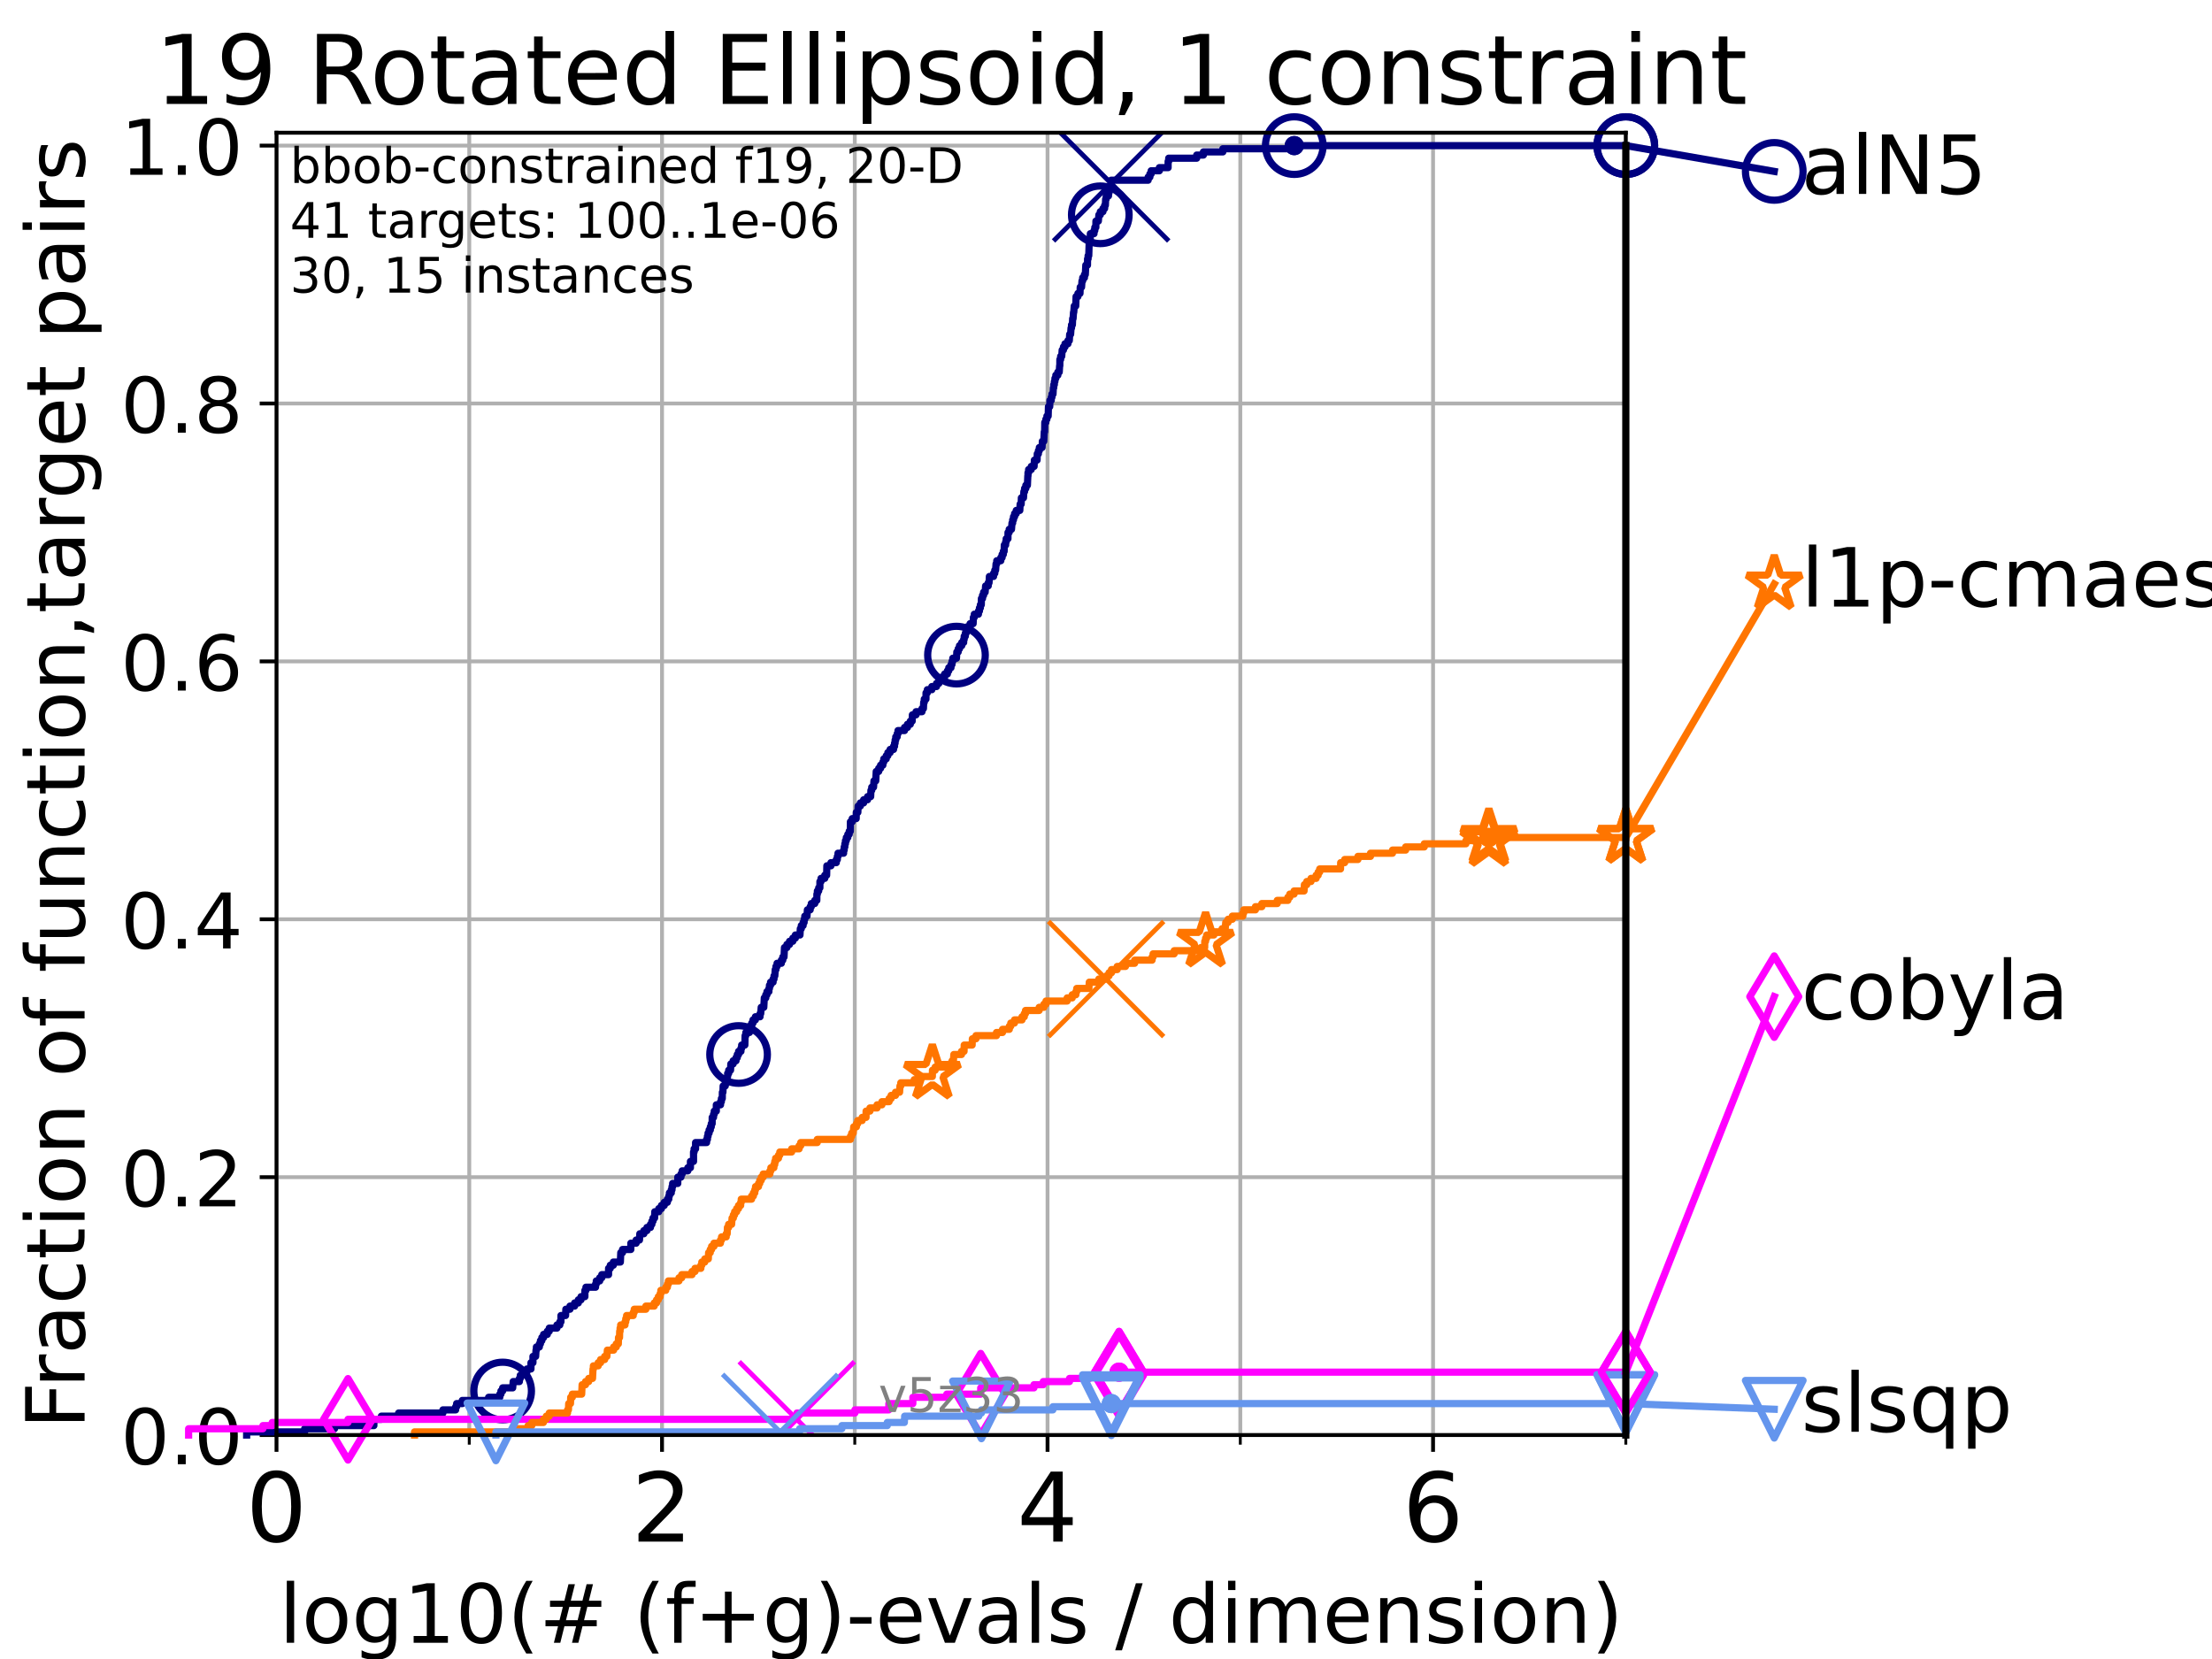 <?xml version="1.0" encoding="utf-8" standalone="no"?>
<!DOCTYPE svg PUBLIC "-//W3C//DTD SVG 1.1//EN"
  "http://www.w3.org/Graphics/SVG/1.1/DTD/svg11.dtd">
<!-- Created with matplotlib (https://matplotlib.org/) -->
<svg height="345.6pt" version="1.1" viewBox="0 0 460.8 345.6" width="460.8pt" xmlns="http://www.w3.org/2000/svg" xmlns:xlink="http://www.w3.org/1999/xlink">
 <defs>
  <style type="text/css">*{stroke-linecap:butt;stroke-linejoin:round;}</style>
 </defs>
 <g id="figure_1">
  <g id="patch_1">
   <path d="M 0 345.6 
L 460.8 345.6 
L 460.8 0 
L 0 0 
z
" style="fill:#ffffff;"/>
  </g>
  <g id="axes_1">
   <g id="patch_2">
    <path d="M 57.6 298.944 
L 338.688 298.944 
L 338.688 27.648 
L 57.6 27.648 
z
" style="fill:#ffffff;"/>
   </g>
   <g id="matplotlib.axis_1">
    <g id="xtick_1">
     <g id="line2d_1">
      <path clip-path="url(#p414deb3361)" d="M 57.6 298.944 
L 57.6 27.648 
" style="fill:none;stroke:#b0b0b0;stroke-linecap:square;stroke-width:0.8;"/>
     </g>
     <g id="line2d_2">
      <defs>
       <path d="M 0 0 
L 0 3.5 
" id="m1c4e87af02" style="stroke:#000000;stroke-width:0.8;"/>
      </defs>
      <g>
       <use style="stroke:#000000;stroke-width:0.8;" x="57.6" xlink:href="#m1c4e87af02" y="298.944"/>
      </g>
     </g>
     <g id="text_1">
      <!-- 0 -->
      <g transform="translate(51.237 321.141)scale(0.2 -0.2)">
       <defs>
        <path d="M 31.781 66.406 
Q 24.172 66.406 20.328 58.906 
Q 16.5 51.422 16.5 36.375 
Q 16.5 21.391 20.328 13.891 
Q 24.172 6.391 31.781 6.391 
Q 39.453 6.391 43.281 13.891 
Q 47.125 21.391 47.125 36.375 
Q 47.125 51.422 43.281 58.906 
Q 39.453 66.406 31.781 66.406 
z
M 31.781 74.219 
Q 44.047 74.219 50.516 64.516 
Q 56.984 54.828 56.984 36.375 
Q 56.984 17.969 50.516 8.266 
Q 44.047 -1.422 31.781 -1.422 
Q 19.531 -1.422 13.062 8.266 
Q 6.594 17.969 6.594 36.375 
Q 6.594 54.828 13.062 64.516 
Q 19.531 74.219 31.781 74.219 
z
" id="DejaVuSans-48"/>
       </defs>
       <use xlink:href="#DejaVuSans-48"/>
      </g>
     </g>
    </g>
    <g id="xtick_2">
     <g id="line2d_3">
      <path clip-path="url(#p414deb3361)" d="M 137.911 298.944 
L 137.911 27.648 
" style="fill:none;stroke:#b0b0b0;stroke-linecap:square;stroke-width:0.8;"/>
     </g>
     <g id="line2d_4">
      <g>
       <use style="stroke:#000000;stroke-width:0.8;" x="137.911" xlink:href="#m1c4e87af02" y="298.944"/>
      </g>
     </g>
     <g id="text_2">
      <!-- 2 -->
      <g transform="translate(131.548 321.141)scale(0.2 -0.2)">
       <defs>
        <path d="M 19.188 8.297 
L 53.609 8.297 
L 53.609 0 
L 7.328 0 
L 7.328 8.297 
Q 12.938 14.109 22.625 23.891 
Q 32.328 33.688 34.812 36.531 
Q 39.547 41.844 41.422 45.531 
Q 43.312 49.219 43.312 52.781 
Q 43.312 58.594 39.234 62.25 
Q 35.156 65.922 28.609 65.922 
Q 23.969 65.922 18.812 64.312 
Q 13.672 62.703 7.812 59.422 
L 7.812 69.391 
Q 13.766 71.781 18.938 73 
Q 24.125 74.219 28.422 74.219 
Q 39.75 74.219 46.484 68.547 
Q 53.219 62.891 53.219 53.422 
Q 53.219 48.922 51.531 44.891 
Q 49.859 40.875 45.406 35.406 
Q 44.188 33.984 37.641 27.219 
Q 31.109 20.453 19.188 8.297 
z
" id="DejaVuSans-50"/>
       </defs>
       <use xlink:href="#DejaVuSans-50"/>
      </g>
     </g>
    </g>
    <g id="xtick_3">
     <g id="line2d_5">
      <path clip-path="url(#p414deb3361)" d="M 218.222 298.944 
L 218.222 27.648 
" style="fill:none;stroke:#b0b0b0;stroke-linecap:square;stroke-width:0.8;"/>
     </g>
     <g id="line2d_6">
      <g>
       <use style="stroke:#000000;stroke-width:0.8;" x="218.222" xlink:href="#m1c4e87af02" y="298.944"/>
      </g>
     </g>
     <g id="text_3">
      <!-- 4 -->
      <g transform="translate(211.859 321.141)scale(0.2 -0.2)">
       <defs>
        <path d="M 37.797 64.312 
L 12.891 25.391 
L 37.797 25.391 
z
M 35.203 72.906 
L 47.609 72.906 
L 47.609 25.391 
L 58.016 25.391 
L 58.016 17.188 
L 47.609 17.188 
L 47.609 0 
L 37.797 0 
L 37.797 17.188 
L 4.891 17.188 
L 4.891 26.703 
z
" id="DejaVuSans-52"/>
       </defs>
       <use xlink:href="#DejaVuSans-52"/>
      </g>
     </g>
    </g>
    <g id="xtick_4">
     <g id="line2d_7">
      <path clip-path="url(#p414deb3361)" d="M 298.533 298.944 
L 298.533 27.648 
" style="fill:none;stroke:#b0b0b0;stroke-linecap:square;stroke-width:0.8;"/>
     </g>
     <g id="line2d_8">
      <g>
       <use style="stroke:#000000;stroke-width:0.8;" x="298.533" xlink:href="#m1c4e87af02" y="298.944"/>
      </g>
     </g>
     <g id="text_4">
      <!-- 6 -->
      <g transform="translate(292.17 321.141)scale(0.2 -0.2)">
       <defs>
        <path d="M 33.016 40.375 
Q 26.375 40.375 22.484 35.828 
Q 18.609 31.297 18.609 23.391 
Q 18.609 15.531 22.484 10.953 
Q 26.375 6.391 33.016 6.391 
Q 39.656 6.391 43.531 10.953 
Q 47.406 15.531 47.406 23.391 
Q 47.406 31.297 43.531 35.828 
Q 39.656 40.375 33.016 40.375 
z
M 52.594 71.297 
L 52.594 62.312 
Q 48.875 64.062 45.094 64.984 
Q 41.312 65.922 37.594 65.922 
Q 27.828 65.922 22.672 59.328 
Q 17.531 52.734 16.797 39.406 
Q 19.672 43.656 24.016 45.922 
Q 28.375 48.188 33.594 48.188 
Q 44.578 48.188 50.953 41.516 
Q 57.328 34.859 57.328 23.391 
Q 57.328 12.156 50.688 5.359 
Q 44.047 -1.422 33.016 -1.422 
Q 20.359 -1.422 13.672 8.266 
Q 6.984 17.969 6.984 36.375 
Q 6.984 53.656 15.188 63.938 
Q 23.391 74.219 37.203 74.219 
Q 40.922 74.219 44.703 73.484 
Q 48.484 72.75 52.594 71.297 
z
" id="DejaVuSans-54"/>
       </defs>
       <use xlink:href="#DejaVuSans-54"/>
      </g>
     </g>
    </g>
    <g id="xtick_5">
     <g id="line2d_9">
      <path clip-path="url(#p414deb3361)" d="M 97.755 298.944 
L 97.755 27.648 
" style="fill:none;stroke:#b0b0b0;stroke-linecap:square;stroke-width:0.8;"/>
     </g>
     <g id="line2d_10">
      <defs>
       <path d="M 0 0 
L 0 2 
" id="m3a615af4fc" style="stroke:#000000;stroke-width:0.6;"/>
      </defs>
      <g>
       <use style="stroke:#000000;stroke-width:0.6;" x="97.755" xlink:href="#m3a615af4fc" y="298.944"/>
      </g>
     </g>
    </g>
    <g id="xtick_6">
     <g id="line2d_11">
      <path clip-path="url(#p414deb3361)" d="M 178.066 298.944 
L 178.066 27.648 
" style="fill:none;stroke:#b0b0b0;stroke-linecap:square;stroke-width:0.8;"/>
     </g>
     <g id="line2d_12">
      <g>
       <use style="stroke:#000000;stroke-width:0.6;" x="178.066" xlink:href="#m3a615af4fc" y="298.944"/>
      </g>
     </g>
    </g>
    <g id="xtick_7">
     <g id="line2d_13">
      <path clip-path="url(#p414deb3361)" d="M 258.377 298.944 
L 258.377 27.648 
" style="fill:none;stroke:#b0b0b0;stroke-linecap:square;stroke-width:0.8;"/>
     </g>
     <g id="line2d_14">
      <g>
       <use style="stroke:#000000;stroke-width:0.6;" x="258.377" xlink:href="#m3a615af4fc" y="298.944"/>
      </g>
     </g>
    </g>
    <g id="xtick_8">
     <g id="line2d_15">
      <path clip-path="url(#p414deb3361)" d="M 338.688 298.944 
L 338.688 27.648 
" style="fill:none;stroke:#b0b0b0;stroke-linecap:square;stroke-width:0.8;"/>
     </g>
     <g id="line2d_16">
      <g>
       <use style="stroke:#000000;stroke-width:0.6;" x="338.688" xlink:href="#m3a615af4fc" y="298.944"/>
      </g>
     </g>
    </g>
    <g id="text_5">
     <!-- log10(# (f+g)-evals / dimension) -->
     <g transform="translate(58.145 342.218)scale(0.17 -0.17)">
      <defs>
       <path d="M 9.422 75.984 
L 18.406 75.984 
L 18.406 0 
L 9.422 0 
z
" id="DejaVuSans-108"/>
       <path d="M 30.609 48.391 
Q 23.391 48.391 19.188 42.75 
Q 14.984 37.109 14.984 27.297 
Q 14.984 17.484 19.156 11.844 
Q 23.344 6.203 30.609 6.203 
Q 37.797 6.203 41.984 11.859 
Q 46.188 17.531 46.188 27.297 
Q 46.188 37.016 41.984 42.703 
Q 37.797 48.391 30.609 48.391 
z
M 30.609 56 
Q 42.328 56 49.016 48.375 
Q 55.719 40.766 55.719 27.297 
Q 55.719 13.875 49.016 6.219 
Q 42.328 -1.422 30.609 -1.422 
Q 18.844 -1.422 12.172 6.219 
Q 5.516 13.875 5.516 27.297 
Q 5.516 40.766 12.172 48.375 
Q 18.844 56 30.609 56 
z
" id="DejaVuSans-111"/>
       <path d="M 45.406 27.984 
Q 45.406 37.75 41.375 43.109 
Q 37.359 48.484 30.078 48.484 
Q 22.859 48.484 18.828 43.109 
Q 14.797 37.75 14.797 27.984 
Q 14.797 18.266 18.828 12.891 
Q 22.859 7.516 30.078 7.516 
Q 37.359 7.516 41.375 12.891 
Q 45.406 18.266 45.406 27.984 
z
M 54.391 6.781 
Q 54.391 -7.172 48.188 -13.984 
Q 42 -20.797 29.203 -20.797 
Q 24.469 -20.797 20.266 -20.094 
Q 16.062 -19.391 12.109 -17.922 
L 12.109 -9.188 
Q 16.062 -11.328 19.922 -12.344 
Q 23.781 -13.375 27.781 -13.375 
Q 36.625 -13.375 41.016 -8.766 
Q 45.406 -4.156 45.406 5.172 
L 45.406 9.625 
Q 42.625 4.781 38.281 2.391 
Q 33.938 0 27.875 0 
Q 17.828 0 11.672 7.656 
Q 5.516 15.328 5.516 27.984 
Q 5.516 40.672 11.672 48.328 
Q 17.828 56 27.875 56 
Q 33.938 56 38.281 53.609 
Q 42.625 51.219 45.406 46.391 
L 45.406 54.688 
L 54.391 54.688 
z
" id="DejaVuSans-103"/>
       <path d="M 12.406 8.297 
L 28.516 8.297 
L 28.516 63.922 
L 10.984 60.406 
L 10.984 69.391 
L 28.422 72.906 
L 38.281 72.906 
L 38.281 8.297 
L 54.391 8.297 
L 54.391 0 
L 12.406 0 
z
" id="DejaVuSans-49"/>
       <path d="M 31 75.875 
Q 24.469 64.656 21.281 53.656 
Q 18.109 42.672 18.109 31.391 
Q 18.109 20.125 21.312 9.062 
Q 24.516 -2 31 -13.188 
L 23.188 -13.188 
Q 15.875 -1.703 12.234 9.375 
Q 8.594 20.453 8.594 31.391 
Q 8.594 42.281 12.203 53.312 
Q 15.828 64.359 23.188 75.875 
z
" id="DejaVuSans-40"/>
       <path d="M 51.125 44 
L 36.922 44 
L 32.812 27.688 
L 47.125 27.688 
z
M 43.797 71.781 
L 38.719 51.516 
L 52.984 51.516 
L 58.109 71.781 
L 65.922 71.781 
L 60.891 51.516 
L 76.125 51.516 
L 76.125 44 
L 58.984 44 
L 54.984 27.688 
L 70.516 27.688 
L 70.516 20.219 
L 53.078 20.219 
L 48 0 
L 40.188 0 
L 45.219 20.219 
L 30.906 20.219 
L 25.875 0 
L 18.016 0 
L 23.094 20.219 
L 7.719 20.219 
L 7.719 27.688 
L 24.906 27.688 
L 29 44 
L 13.281 44 
L 13.281 51.516 
L 30.906 51.516 
L 35.891 71.781 
z
" id="DejaVuSans-35"/>
       <path id="DejaVuSans-32"/>
       <path d="M 37.109 75.984 
L 37.109 68.5 
L 28.516 68.5 
Q 23.688 68.5 21.797 66.547 
Q 19.922 64.594 19.922 59.516 
L 19.922 54.688 
L 34.719 54.688 
L 34.719 47.703 
L 19.922 47.703 
L 19.922 0 
L 10.891 0 
L 10.891 47.703 
L 2.297 47.703 
L 2.297 54.688 
L 10.891 54.688 
L 10.891 58.5 
Q 10.891 67.625 15.141 71.797 
Q 19.391 75.984 28.609 75.984 
z
" id="DejaVuSans-102"/>
       <path d="M 46 62.703 
L 46 35.5 
L 73.188 35.5 
L 73.188 27.203 
L 46 27.203 
L 46 0 
L 37.797 0 
L 37.797 27.203 
L 10.594 27.203 
L 10.594 35.5 
L 37.797 35.5 
L 37.797 62.703 
z
" id="DejaVuSans-43"/>
       <path d="M 8.016 75.875 
L 15.828 75.875 
Q 23.141 64.359 26.781 53.312 
Q 30.422 42.281 30.422 31.391 
Q 30.422 20.453 26.781 9.375 
Q 23.141 -1.703 15.828 -13.188 
L 8.016 -13.188 
Q 14.5 -2 17.703 9.062 
Q 20.906 20.125 20.906 31.391 
Q 20.906 42.672 17.703 53.656 
Q 14.5 64.656 8.016 75.875 
z
" id="DejaVuSans-41"/>
       <path d="M 4.891 31.391 
L 31.203 31.391 
L 31.203 23.391 
L 4.891 23.391 
z
" id="DejaVuSans-45"/>
       <path d="M 56.203 29.594 
L 56.203 25.203 
L 14.891 25.203 
Q 15.484 15.922 20.484 11.062 
Q 25.484 6.203 34.422 6.203 
Q 39.594 6.203 44.453 7.469 
Q 49.312 8.734 54.109 11.281 
L 54.109 2.781 
Q 49.266 0.734 44.188 -0.344 
Q 39.109 -1.422 33.891 -1.422 
Q 20.797 -1.422 13.156 6.188 
Q 5.516 13.812 5.516 26.812 
Q 5.516 40.234 12.766 48.109 
Q 20.016 56 32.328 56 
Q 43.359 56 49.781 48.891 
Q 56.203 41.797 56.203 29.594 
z
M 47.219 32.234 
Q 47.125 39.594 43.094 43.984 
Q 39.062 48.391 32.422 48.391 
Q 24.906 48.391 20.391 44.141 
Q 15.875 39.891 15.188 32.172 
z
" id="DejaVuSans-101"/>
       <path d="M 2.984 54.688 
L 12.5 54.688 
L 29.594 8.797 
L 46.688 54.688 
L 56.203 54.688 
L 35.688 0 
L 23.484 0 
z
" id="DejaVuSans-118"/>
       <path d="M 34.281 27.484 
Q 23.391 27.484 19.188 25 
Q 14.984 22.516 14.984 16.5 
Q 14.984 11.719 18.141 8.906 
Q 21.297 6.109 26.703 6.109 
Q 34.188 6.109 38.703 11.406 
Q 43.219 16.703 43.219 25.484 
L 43.219 27.484 
z
M 52.203 31.203 
L 52.203 0 
L 43.219 0 
L 43.219 8.297 
Q 40.141 3.328 35.547 0.953 
Q 30.953 -1.422 24.312 -1.422 
Q 15.922 -1.422 10.953 3.297 
Q 6 8.016 6 15.922 
Q 6 25.141 12.172 29.828 
Q 18.359 34.516 30.609 34.516 
L 43.219 34.516 
L 43.219 35.406 
Q 43.219 41.609 39.141 45 
Q 35.062 48.391 27.688 48.391 
Q 23 48.391 18.547 47.266 
Q 14.109 46.141 10.016 43.891 
L 10.016 52.203 
Q 14.938 54.109 19.578 55.047 
Q 24.219 56 28.609 56 
Q 40.484 56 46.344 49.844 
Q 52.203 43.703 52.203 31.203 
z
" id="DejaVuSans-97"/>
       <path d="M 44.281 53.078 
L 44.281 44.578 
Q 40.484 46.531 36.375 47.5 
Q 32.281 48.484 27.875 48.484 
Q 21.188 48.484 17.844 46.438 
Q 14.5 44.391 14.5 40.281 
Q 14.5 37.156 16.891 35.375 
Q 19.281 33.594 26.516 31.984 
L 29.594 31.297 
Q 39.156 29.25 43.188 25.516 
Q 47.219 21.781 47.219 15.094 
Q 47.219 7.469 41.188 3.016 
Q 35.156 -1.422 24.609 -1.422 
Q 20.219 -1.422 15.453 -0.562 
Q 10.688 0.297 5.422 2 
L 5.422 11.281 
Q 10.406 8.688 15.234 7.391 
Q 20.062 6.109 24.812 6.109 
Q 31.156 6.109 34.562 8.281 
Q 37.984 10.453 37.984 14.406 
Q 37.984 18.062 35.516 20.016 
Q 33.062 21.969 24.703 23.781 
L 21.578 24.516 
Q 13.234 26.266 9.516 29.906 
Q 5.812 33.547 5.812 39.891 
Q 5.812 47.609 11.281 51.797 
Q 16.75 56 26.812 56 
Q 31.781 56 36.172 55.266 
Q 40.578 54.547 44.281 53.078 
z
" id="DejaVuSans-115"/>
       <path d="M 25.391 72.906 
L 33.688 72.906 
L 8.297 -9.281 
L 0 -9.281 
z
" id="DejaVuSans-47"/>
       <path d="M 45.406 46.391 
L 45.406 75.984 
L 54.391 75.984 
L 54.391 0 
L 45.406 0 
L 45.406 8.203 
Q 42.578 3.328 38.25 0.953 
Q 33.938 -1.422 27.875 -1.422 
Q 17.969 -1.422 11.734 6.484 
Q 5.516 14.406 5.516 27.297 
Q 5.516 40.188 11.734 48.094 
Q 17.969 56 27.875 56 
Q 33.938 56 38.25 53.625 
Q 42.578 51.266 45.406 46.391 
z
M 14.797 27.297 
Q 14.797 17.391 18.875 11.75 
Q 22.953 6.109 30.078 6.109 
Q 37.203 6.109 41.297 11.75 
Q 45.406 17.391 45.406 27.297 
Q 45.406 37.203 41.297 42.844 
Q 37.203 48.484 30.078 48.484 
Q 22.953 48.484 18.875 42.844 
Q 14.797 37.203 14.797 27.297 
z
" id="DejaVuSans-100"/>
       <path d="M 9.422 54.688 
L 18.406 54.688 
L 18.406 0 
L 9.422 0 
z
M 9.422 75.984 
L 18.406 75.984 
L 18.406 64.594 
L 9.422 64.594 
z
" id="DejaVuSans-105"/>
       <path d="M 52 44.188 
Q 55.375 50.25 60.062 53.125 
Q 64.75 56 71.094 56 
Q 79.641 56 84.281 50.016 
Q 88.922 44.047 88.922 33.016 
L 88.922 0 
L 79.891 0 
L 79.891 32.719 
Q 79.891 40.578 77.094 44.375 
Q 74.312 48.188 68.609 48.188 
Q 61.625 48.188 57.562 43.547 
Q 53.516 38.922 53.516 30.906 
L 53.516 0 
L 44.484 0 
L 44.484 32.719 
Q 44.484 40.625 41.703 44.406 
Q 38.922 48.188 33.109 48.188 
Q 26.219 48.188 22.156 43.531 
Q 18.109 38.875 18.109 30.906 
L 18.109 0 
L 9.078 0 
L 9.078 54.688 
L 18.109 54.688 
L 18.109 46.188 
Q 21.188 51.219 25.484 53.609 
Q 29.781 56 35.688 56 
Q 41.656 56 45.828 52.969 
Q 50 49.953 52 44.188 
z
" id="DejaVuSans-109"/>
       <path d="M 54.891 33.016 
L 54.891 0 
L 45.906 0 
L 45.906 32.719 
Q 45.906 40.484 42.875 44.328 
Q 39.844 48.188 33.797 48.188 
Q 26.516 48.188 22.312 43.547 
Q 18.109 38.922 18.109 30.906 
L 18.109 0 
L 9.078 0 
L 9.078 54.688 
L 18.109 54.688 
L 18.109 46.188 
Q 21.344 51.125 25.703 53.562 
Q 30.078 56 35.797 56 
Q 45.219 56 50.047 50.172 
Q 54.891 44.344 54.891 33.016 
z
" id="DejaVuSans-110"/>
      </defs>
      <use xlink:href="#DejaVuSans-108"/>
      <use x="27.783" xlink:href="#DejaVuSans-111"/>
      <use x="88.965" xlink:href="#DejaVuSans-103"/>
      <use x="152.441" xlink:href="#DejaVuSans-49"/>
      <use x="216.064" xlink:href="#DejaVuSans-48"/>
      <use x="279.688" xlink:href="#DejaVuSans-40"/>
      <use x="318.701" xlink:href="#DejaVuSans-35"/>
      <use x="402.49" xlink:href="#DejaVuSans-32"/>
      <use x="434.277" xlink:href="#DejaVuSans-40"/>
      <use x="473.291" xlink:href="#DejaVuSans-102"/>
      <use x="508.496" xlink:href="#DejaVuSans-43"/>
      <use x="592.285" xlink:href="#DejaVuSans-103"/>
      <use x="655.762" xlink:href="#DejaVuSans-41"/>
      <use x="694.775" xlink:href="#DejaVuSans-45"/>
      <use x="730.859" xlink:href="#DejaVuSans-101"/>
      <use x="792.383" xlink:href="#DejaVuSans-118"/>
      <use x="851.562" xlink:href="#DejaVuSans-97"/>
      <use x="912.842" xlink:href="#DejaVuSans-108"/>
      <use x="940.625" xlink:href="#DejaVuSans-115"/>
      <use x="992.725" xlink:href="#DejaVuSans-32"/>
      <use x="1024.512" xlink:href="#DejaVuSans-47"/>
      <use x="1058.203" xlink:href="#DejaVuSans-32"/>
      <use x="1089.99" xlink:href="#DejaVuSans-100"/>
      <use x="1153.467" xlink:href="#DejaVuSans-105"/>
      <use x="1181.25" xlink:href="#DejaVuSans-109"/>
      <use x="1278.662" xlink:href="#DejaVuSans-101"/>
      <use x="1340.186" xlink:href="#DejaVuSans-110"/>
      <use x="1403.564" xlink:href="#DejaVuSans-115"/>
      <use x="1455.664" xlink:href="#DejaVuSans-105"/>
      <use x="1483.447" xlink:href="#DejaVuSans-111"/>
      <use x="1544.629" xlink:href="#DejaVuSans-110"/>
      <use x="1608.008" xlink:href="#DejaVuSans-41"/>
     </g>
    </g>
   </g>
   <g id="matplotlib.axis_2">
    <g id="ytick_1">
     <g id="line2d_17">
      <path clip-path="url(#p414deb3361)" d="M 57.6 298.944 
L 338.688 298.944 
" style="fill:none;stroke:#b0b0b0;stroke-linecap:square;stroke-width:0.8;"/>
     </g>
     <g id="line2d_18">
      <defs>
       <path d="M 0 0 
L -3.5 0 
" id="ma2fc8c3e7a" style="stroke:#000000;stroke-width:0.8;"/>
      </defs>
      <g>
       <use style="stroke:#000000;stroke-width:0.8;" x="57.6" xlink:href="#ma2fc8c3e7a" y="298.944"/>
      </g>
     </g>
     <g id="text_6">
      <!-- 0.0 -->
      <g transform="translate(25.155 305.023)scale(0.16 -0.16)">
       <defs>
        <path d="M 10.688 12.406 
L 21 12.406 
L 21 0 
L 10.688 0 
z
" id="DejaVuSans-46"/>
       </defs>
       <use xlink:href="#DejaVuSans-48"/>
       <use x="63.623" xlink:href="#DejaVuSans-46"/>
       <use x="95.41" xlink:href="#DejaVuSans-48"/>
      </g>
     </g>
    </g>
    <g id="ytick_2">
     <g id="line2d_19">
      <path clip-path="url(#p414deb3361)" d="M 57.6 245.222 
L 338.688 245.222 
" style="fill:none;stroke:#b0b0b0;stroke-linecap:square;stroke-width:0.8;"/>
     </g>
     <g id="line2d_20">
      <g>
       <use style="stroke:#000000;stroke-width:0.8;" x="57.6" xlink:href="#ma2fc8c3e7a" y="245.222"/>
      </g>
     </g>
     <g id="text_7">
      <!-- 0.2 -->
      <g transform="translate(25.155 251.301)scale(0.16 -0.16)">
       <use xlink:href="#DejaVuSans-48"/>
       <use x="63.623" xlink:href="#DejaVuSans-46"/>
       <use x="95.41" xlink:href="#DejaVuSans-50"/>
      </g>
     </g>
    </g>
    <g id="ytick_3">
     <g id="line2d_21">
      <path clip-path="url(#p414deb3361)" d="M 57.6 191.5 
L 338.688 191.5 
" style="fill:none;stroke:#b0b0b0;stroke-linecap:square;stroke-width:0.8;"/>
     </g>
     <g id="line2d_22">
      <g>
       <use style="stroke:#000000;stroke-width:0.8;" x="57.6" xlink:href="#ma2fc8c3e7a" y="191.5"/>
      </g>
     </g>
     <g id="text_8">
      <!-- 0.4 -->
      <g transform="translate(25.155 197.579)scale(0.16 -0.16)">
       <use xlink:href="#DejaVuSans-48"/>
       <use x="63.623" xlink:href="#DejaVuSans-46"/>
       <use x="95.41" xlink:href="#DejaVuSans-52"/>
      </g>
     </g>
    </g>
    <g id="ytick_4">
     <g id="line2d_23">
      <path clip-path="url(#p414deb3361)" d="M 57.6 137.778 
L 338.688 137.778 
" style="fill:none;stroke:#b0b0b0;stroke-linecap:square;stroke-width:0.8;"/>
     </g>
     <g id="line2d_24">
      <g>
       <use style="stroke:#000000;stroke-width:0.8;" x="57.6" xlink:href="#ma2fc8c3e7a" y="137.778"/>
      </g>
     </g>
     <g id="text_9">
      <!-- 0.6 -->
      <g transform="translate(25.155 143.857)scale(0.16 -0.16)">
       <use xlink:href="#DejaVuSans-48"/>
       <use x="63.623" xlink:href="#DejaVuSans-46"/>
       <use x="95.41" xlink:href="#DejaVuSans-54"/>
      </g>
     </g>
    </g>
    <g id="ytick_5">
     <g id="line2d_25">
      <path clip-path="url(#p414deb3361)" d="M 57.6 84.056 
L 338.688 84.056 
" style="fill:none;stroke:#b0b0b0;stroke-linecap:square;stroke-width:0.8;"/>
     </g>
     <g id="line2d_26">
      <g>
       <use style="stroke:#000000;stroke-width:0.8;" x="57.6" xlink:href="#ma2fc8c3e7a" y="84.056"/>
      </g>
     </g>
     <g id="text_10">
      <!-- 0.8 -->
      <g transform="translate(25.155 90.135)scale(0.16 -0.16)">
       <defs>
        <path d="M 31.781 34.625 
Q 24.75 34.625 20.719 30.859 
Q 16.703 27.094 16.703 20.516 
Q 16.703 13.922 20.719 10.156 
Q 24.75 6.391 31.781 6.391 
Q 38.812 6.391 42.859 10.172 
Q 46.922 13.969 46.922 20.516 
Q 46.922 27.094 42.891 30.859 
Q 38.875 34.625 31.781 34.625 
z
M 21.922 38.812 
Q 15.578 40.375 12.031 44.719 
Q 8.5 49.078 8.5 55.328 
Q 8.5 64.062 14.719 69.141 
Q 20.953 74.219 31.781 74.219 
Q 42.672 74.219 48.875 69.141 
Q 55.078 64.062 55.078 55.328 
Q 55.078 49.078 51.531 44.719 
Q 48 40.375 41.703 38.812 
Q 48.828 37.156 52.797 32.312 
Q 56.781 27.484 56.781 20.516 
Q 56.781 9.906 50.312 4.234 
Q 43.844 -1.422 31.781 -1.422 
Q 19.734 -1.422 13.25 4.234 
Q 6.781 9.906 6.781 20.516 
Q 6.781 27.484 10.781 32.312 
Q 14.797 37.156 21.922 38.812 
z
M 18.312 54.391 
Q 18.312 48.734 21.844 45.562 
Q 25.391 42.391 31.781 42.391 
Q 38.141 42.391 41.719 45.562 
Q 45.312 48.734 45.312 54.391 
Q 45.312 60.062 41.719 63.234 
Q 38.141 66.406 31.781 66.406 
Q 25.391 66.406 21.844 63.234 
Q 18.312 60.062 18.312 54.391 
z
" id="DejaVuSans-56"/>
       </defs>
       <use xlink:href="#DejaVuSans-48"/>
       <use x="63.623" xlink:href="#DejaVuSans-46"/>
       <use x="95.41" xlink:href="#DejaVuSans-56"/>
      </g>
     </g>
    </g>
    <g id="ytick_6">
     <g id="line2d_27">
      <path clip-path="url(#p414deb3361)" d="M 57.6 30.334 
L 338.688 30.334 
" style="fill:none;stroke:#b0b0b0;stroke-linecap:square;stroke-width:0.8;"/>
     </g>
     <g id="line2d_28">
      <g>
       <use style="stroke:#000000;stroke-width:0.8;" x="57.6" xlink:href="#ma2fc8c3e7a" y="30.334"/>
      </g>
     </g>
     <g id="text_11">
      <!-- 1.0 -->
      <g transform="translate(25.155 36.413)scale(0.16 -0.16)">
       <use xlink:href="#DejaVuSans-49"/>
       <use x="63.623" xlink:href="#DejaVuSans-46"/>
       <use x="95.41" xlink:href="#DejaVuSans-48"/>
      </g>
     </g>
    </g>
    <g id="text_12">
     <!-- Fraction of function,target pairs -->
     <g transform="translate(17.62 297.681)rotate(-90)scale(0.17 -0.17)">
      <defs>
       <path d="M 9.812 72.906 
L 51.703 72.906 
L 51.703 64.594 
L 19.672 64.594 
L 19.672 43.109 
L 48.578 43.109 
L 48.578 34.812 
L 19.672 34.812 
L 19.672 0 
L 9.812 0 
z
" id="DejaVuSans-70"/>
       <path d="M 41.109 46.297 
Q 39.594 47.172 37.812 47.578 
Q 36.031 48 33.891 48 
Q 26.266 48 22.188 43.047 
Q 18.109 38.094 18.109 28.812 
L 18.109 0 
L 9.078 0 
L 9.078 54.688 
L 18.109 54.688 
L 18.109 46.188 
Q 20.953 51.172 25.484 53.578 
Q 30.031 56 36.531 56 
Q 37.453 56 38.578 55.875 
Q 39.703 55.766 41.062 55.516 
z
" id="DejaVuSans-114"/>
       <path d="M 48.781 52.594 
L 48.781 44.188 
Q 44.969 46.297 41.141 47.344 
Q 37.312 48.391 33.406 48.391 
Q 24.656 48.391 19.812 42.844 
Q 14.984 37.312 14.984 27.297 
Q 14.984 17.281 19.812 11.734 
Q 24.656 6.203 33.406 6.203 
Q 37.312 6.203 41.141 7.25 
Q 44.969 8.297 48.781 10.406 
L 48.781 2.094 
Q 45.016 0.344 40.984 -0.531 
Q 36.969 -1.422 32.422 -1.422 
Q 20.062 -1.422 12.781 6.344 
Q 5.516 14.109 5.516 27.297 
Q 5.516 40.672 12.859 48.328 
Q 20.219 56 33.016 56 
Q 37.156 56 41.109 55.141 
Q 45.062 54.297 48.781 52.594 
z
" id="DejaVuSans-99"/>
       <path d="M 18.312 70.219 
L 18.312 54.688 
L 36.812 54.688 
L 36.812 47.703 
L 18.312 47.703 
L 18.312 18.016 
Q 18.312 11.328 20.141 9.422 
Q 21.969 7.516 27.594 7.516 
L 36.812 7.516 
L 36.812 0 
L 27.594 0 
Q 17.188 0 13.234 3.875 
Q 9.281 7.766 9.281 18.016 
L 9.281 47.703 
L 2.688 47.703 
L 2.688 54.688 
L 9.281 54.688 
L 9.281 70.219 
z
" id="DejaVuSans-116"/>
       <path d="M 8.5 21.578 
L 8.5 54.688 
L 17.484 54.688 
L 17.484 21.922 
Q 17.484 14.156 20.5 10.266 
Q 23.531 6.391 29.594 6.391 
Q 36.859 6.391 41.078 11.031 
Q 45.312 15.672 45.312 23.688 
L 45.312 54.688 
L 54.297 54.688 
L 54.297 0 
L 45.312 0 
L 45.312 8.406 
Q 42.047 3.422 37.719 1 
Q 33.406 -1.422 27.688 -1.422 
Q 18.266 -1.422 13.375 4.438 
Q 8.5 10.297 8.5 21.578 
z
M 31.109 56 
z
" id="DejaVuSans-117"/>
       <path d="M 11.719 12.406 
L 22.016 12.406 
L 22.016 4 
L 14.016 -11.625 
L 7.719 -11.625 
L 11.719 4 
z
" id="DejaVuSans-44"/>
       <path d="M 18.109 8.203 
L 18.109 -20.797 
L 9.078 -20.797 
L 9.078 54.688 
L 18.109 54.688 
L 18.109 46.391 
Q 20.953 51.266 25.266 53.625 
Q 29.594 56 35.594 56 
Q 45.562 56 51.781 48.094 
Q 58.016 40.188 58.016 27.297 
Q 58.016 14.406 51.781 6.484 
Q 45.562 -1.422 35.594 -1.422 
Q 29.594 -1.422 25.266 0.953 
Q 20.953 3.328 18.109 8.203 
z
M 48.688 27.297 
Q 48.688 37.203 44.609 42.844 
Q 40.531 48.484 33.406 48.484 
Q 26.266 48.484 22.188 42.844 
Q 18.109 37.203 18.109 27.297 
Q 18.109 17.391 22.188 11.75 
Q 26.266 6.109 33.406 6.109 
Q 40.531 6.109 44.609 11.75 
Q 48.688 17.391 48.688 27.297 
z
" id="DejaVuSans-112"/>
      </defs>
      <use xlink:href="#DejaVuSans-70"/>
      <use x="50.27" xlink:href="#DejaVuSans-114"/>
      <use x="91.383" xlink:href="#DejaVuSans-97"/>
      <use x="152.662" xlink:href="#DejaVuSans-99"/>
      <use x="207.643" xlink:href="#DejaVuSans-116"/>
      <use x="246.852" xlink:href="#DejaVuSans-105"/>
      <use x="274.635" xlink:href="#DejaVuSans-111"/>
      <use x="335.816" xlink:href="#DejaVuSans-110"/>
      <use x="399.195" xlink:href="#DejaVuSans-32"/>
      <use x="430.982" xlink:href="#DejaVuSans-111"/>
      <use x="492.164" xlink:href="#DejaVuSans-102"/>
      <use x="527.369" xlink:href="#DejaVuSans-32"/>
      <use x="559.156" xlink:href="#DejaVuSans-102"/>
      <use x="594.361" xlink:href="#DejaVuSans-117"/>
      <use x="657.74" xlink:href="#DejaVuSans-110"/>
      <use x="721.119" xlink:href="#DejaVuSans-99"/>
      <use x="776.1" xlink:href="#DejaVuSans-116"/>
      <use x="815.309" xlink:href="#DejaVuSans-105"/>
      <use x="843.092" xlink:href="#DejaVuSans-111"/>
      <use x="904.273" xlink:href="#DejaVuSans-110"/>
      <use x="967.652" xlink:href="#DejaVuSans-44"/>
      <use x="999.439" xlink:href="#DejaVuSans-116"/>
      <use x="1038.648" xlink:href="#DejaVuSans-97"/>
      <use x="1099.928" xlink:href="#DejaVuSans-114"/>
      <use x="1139.291" xlink:href="#DejaVuSans-103"/>
      <use x="1202.768" xlink:href="#DejaVuSans-101"/>
      <use x="1264.291" xlink:href="#DejaVuSans-116"/>
      <use x="1303.5" xlink:href="#DejaVuSans-32"/>
      <use x="1335.287" xlink:href="#DejaVuSans-112"/>
      <use x="1398.764" xlink:href="#DejaVuSans-97"/>
      <use x="1460.043" xlink:href="#DejaVuSans-105"/>
      <use x="1487.826" xlink:href="#DejaVuSans-114"/>
      <use x="1528.939" xlink:href="#DejaVuSans-115"/>
     </g>
    </g>
   </g>
   <g id="line2d_29">
    <defs>
     <path d="M 0 1.5 
C 0.398 1.5 0.779 1.342 1.061 1.061 
C 1.342 0.779 1.5 0.398 1.5 0 
C 1.5 -0.398 1.342 -0.779 1.061 -1.061 
C 0.779 -1.342 0.398 -1.5 0 -1.5 
C -0.398 -1.5 -0.779 -1.342 -1.061 -1.061 
C -1.342 -0.779 -1.5 -0.398 -1.5 0 
C -1.5 0.398 -1.342 0.779 -1.061 1.061 
C -0.779 1.342 -0.398 1.5 0 1.5 
z
" id="m03953e12c7" style="stroke:#000080;"/>
    </defs>
    <g>
     <use style="fill:#000080;stroke:#000080;" x="269.619" xlink:href="#m03953e12c7" y="30.334"/>
     <use style="fill:#000080;stroke:#000080;" x="269.619" xlink:href="#m03953e12c7" y="30.334"/>
    </g>
   </g>
   <g id="line2d_30">
    <path d="M 51.38 298.944 
L 51.38 298.289 
L 63.468 298.289 
L 63.468 297.634 
L 69.688 297.634 
L 69.688 296.979 
L 77.885 296.979 
L 77.885 295.668 
L 79.447 295.668 
L 79.447 295.013 
L 83.037 295.013 
L 83.037 294.358 
L 92.267 294.358 
L 92.267 293.703 
L 94.921 293.703 
L 94.921 293.048 
L 95.125 293.048 
L 95.125 292.393 
L 96.301 292.393 
L 96.301 291.737 
L 101.786 291.737 
L 101.786 291.082 
L 104.115 291.082 
L 104.115 290.427 
L 104.355 290.427 
L 104.355 289.772 
L 104.71 289.772 
L 104.71 289.117 
L 106.803 289.117 
L 106.906 287.807 
L 108.199 287.807 
L 108.199 287.151 
L 108.389 287.151 
L 108.389 286.496 
L 108.949 286.496 
L 108.949 285.841 
L 109.756 285.841 
L 109.756 285.186 
L 110.611 285.186 
L 110.611 283.876 
L 111.023 283.876 
L 111.023 282.565 
L 111.585 282.565 
L 111.663 281.255 
L 111.742 281.255 
L 111.742 280.6 
L 112.356 280.6 
L 112.356 279.945 
L 112.581 279.945 
L 112.581 279.29 
L 112.877 279.29 
L 112.877 278.634 
L 113.24 278.634 
L 113.24 277.979 
L 114.012 277.979 
L 114.012 277.324 
L 114.419 277.324 
L 114.419 276.669 
L 116.02 276.669 
L 116.02 276.014 
L 116.621 276.014 
L 116.621 275.359 
L 116.856 275.359 
L 116.856 274.048 
L 117.821 274.048 
L 117.876 272.738 
L 118.734 272.738 
L 118.734 272.083 
L 119.702 272.083 
L 119.702 271.428 
L 120.477 271.428 
L 120.477 270.773 
L 121.037 270.773 
L 121.037 270.118 
L 121.844 270.118 
L 121.844 268.807 
L 122.062 268.807 
L 122.062 268.152 
L 124.063 268.152 
L 124.063 267.497 
L 124.216 267.497 
L 124.216 266.842 
L 124.928 266.842 
L 124.928 266.187 
L 125.363 266.187 
L 125.363 265.532 
L 126.773 265.532 
L 126.773 264.221 
L 127.133 264.221 
L 127.133 263.566 
L 127.768 263.566 
L 127.768 262.911 
L 129.233 262.911 
L 129.319 260.946 
L 129.686 260.946 
L 129.686 260.29 
L 131.414 260.29 
L 131.414 258.98 
L 132.518 258.98 
L 132.518 258.325 
L 133.216 258.325 
L 133.285 257.015 
L 134.128 257.015 
L 134.128 256.36 
L 134.766 256.36 
L 134.766 255.704 
L 135.502 255.704 
L 135.502 255.049 
L 135.8 255.049 
L 135.8 254.394 
L 136.035 254.394 
L 136.035 253.739 
L 136.362 253.739 
L 136.4 252.429 
L 137.235 252.429 
L 137.235 251.773 
L 137.788 251.773 
L 137.788 251.118 
L 138.375 251.118 
L 138.375 250.463 
L 139.025 250.463 
L 139.025 249.808 
L 139.317 249.808 
L 139.317 249.153 
L 139.446 249.153 
L 139.446 248.498 
L 139.84 248.498 
L 139.84 247.843 
L 139.996 247.843 
L 139.996 247.187 
L 140.119 247.187 
L 140.119 246.532 
L 141.192 246.532 
L 141.192 245.222 
L 141.858 245.222 
L 141.858 244.567 
L 142.107 244.567 
L 142.107 243.912 
L 143.286 243.912 
L 143.286 243.257 
L 143.828 243.257 
L 143.828 241.946 
L 144.475 241.946 
L 144.475 239.981 
L 144.594 239.981 
L 144.594 239.326 
L 144.9 239.326 
L 144.9 238.015 
L 147.195 238.015 
L 147.195 237.36 
L 147.369 237.36 
L 147.369 236.705 
L 147.5 236.705 
L 147.5 236.05 
L 147.72 236.05 
L 147.72 235.395 
L 147.976 235.395 
L 147.976 234.74 
L 148.171 234.74 
L 148.171 234.085 
L 148.354 234.085 
L 148.364 232.774 
L 148.639 232.774 
L 148.639 232.119 
L 148.789 232.119 
L 148.789 231.464 
L 149.223 231.464 
L 149.223 230.154 
L 150.103 230.154 
L 150.103 229.499 
L 150.276 229.499 
L 150.276 228.843 
L 150.463 228.843 
L 150.48 227.533 
L 150.599 227.533 
L 150.641 226.223 
L 151.089 226.223 
L 151.089 225.568 
L 151.43 225.568 
L 151.502 224.257 
L 151.582 224.257 
L 151.582 223.602 
L 151.803 223.602 
L 151.803 222.947 
L 152.184 222.947 
L 152.246 221.637 
L 152.729 221.637 
L 152.729 220.982 
L 153.323 220.982 
L 153.323 220.326 
L 153.588 220.326 
L 153.588 219.671 
L 153.862 219.671 
L 153.862 219.016 
L 154.352 219.016 
L 154.352 218.361 
L 154.5 218.361 
L 154.5 217.706 
L 155.168 217.706 
L 155.22 215.74 
L 155.368 215.74 
L 155.368 215.085 
L 156.132 215.085 
L 156.181 213.775 
L 156.604 213.775 
L 156.604 213.12 
L 156.859 213.12 
L 156.859 212.465 
L 157.358 212.465 
L 157.358 211.81 
L 158.326 211.81 
L 158.326 211.154 
L 158.471 211.154 
L 158.573 209.844 
L 159.114 209.844 
L 159.217 207.879 
L 159.527 207.879 
L 159.527 207.224 
L 159.773 207.224 
L 159.773 206.568 
L 160.177 206.568 
L 160.177 205.913 
L 160.288 205.913 
L 160.288 205.258 
L 160.519 205.258 
L 160.519 204.603 
L 161.049 204.603 
L 161.049 203.948 
L 161.243 203.948 
L 161.243 203.293 
L 161.411 203.293 
L 161.493 201.982 
L 161.645 201.982 
L 161.645 201.327 
L 161.876 201.327 
L 161.876 200.672 
L 162.771 200.672 
L 162.771 200.017 
L 163.066 200.017 
L 163.066 199.362 
L 163.328 199.362 
L 163.417 197.396 
L 163.93 197.396 
L 163.93 196.741 
L 164.475 196.741 
L 164.475 196.086 
L 165.161 196.086 
L 165.161 195.431 
L 165.69 195.431 
L 165.69 194.776 
L 166.652 194.776 
L 166.716 193.465 
L 166.922 193.465 
L 166.922 192.81 
L 167.304 192.81 
L 167.304 192.155 
L 167.513 192.155 
L 167.513 191.5 
L 167.65 191.5 
L 167.65 190.845 
L 168.116 190.845 
L 168.193 189.535 
L 168.776 189.535 
L 168.776 188.879 
L 169.006 188.879 
L 169.006 188.224 
L 169.732 188.224 
L 169.732 187.569 
L 170.16 187.569 
L 170.171 186.259 
L 170.272 186.259 
L 170.272 185.604 
L 170.548 185.604 
L 170.548 184.949 
L 170.796 184.949 
L 170.801 183.638 
L 171.035 183.638 
L 171.035 182.983 
L 171.811 182.983 
L 171.811 182.328 
L 172.204 182.328 
L 172.248 180.363 
L 173.1 180.363 
L 173.1 179.707 
L 174.218 179.707 
L 174.218 179.052 
L 174.437 179.052 
L 174.437 178.397 
L 174.571 178.397 
L 174.571 177.742 
L 175.736 177.742 
L 175.736 177.087 
L 175.865 177.087 
L 175.865 176.432 
L 175.993 176.432 
L 175.993 175.777 
L 176.118 175.777 
L 176.118 175.121 
L 176.306 175.121 
L 176.306 174.466 
L 176.616 174.466 
L 176.616 173.811 
L 176.909 173.811 
L 176.909 173.156 
L 177.137 173.156 
L 177.155 171.191 
L 177.53 171.191 
L 177.53 170.535 
L 178.36 170.535 
L 178.381 169.225 
L 178.708 169.225 
L 178.762 167.915 
L 179.23 167.915 
L 179.23 167.26 
L 179.913 167.26 
L 179.913 166.604 
L 180.727 166.604 
L 180.727 165.949 
L 181.376 165.949 
L 181.432 164.639 
L 181.6 164.639 
L 181.6 163.984 
L 181.977 163.984 
L 182.061 162.674 
L 182.433 162.674 
L 182.533 160.708 
L 183.051 160.708 
L 183.051 160.053 
L 183.441 160.053 
L 183.441 159.398 
L 183.917 159.398 
L 183.917 158.743 
L 184.106 158.743 
L 184.106 158.088 
L 184.618 158.088 
L 184.618 157.432 
L 184.956 157.432 
L 184.956 156.777 
L 185.424 156.777 
L 185.424 156.122 
L 186.143 156.122 
L 186.143 155.467 
L 186.351 155.467 
L 186.351 154.812 
L 186.468 154.812 
L 186.468 154.157 
L 186.603 154.157 
L 186.603 153.502 
L 186.899 153.502 
L 186.899 152.846 
L 187.07 152.846 
L 187.07 152.191 
L 188.431 152.191 
L 188.431 151.536 
L 189.037 151.536 
L 189.037 150.881 
L 189.638 150.881 
L 189.638 150.226 
L 190.027 150.226 
L 190.064 148.916 
L 190.823 148.916 
L 190.823 148.26 
L 192.069 148.26 
L 192.069 147.605 
L 192.365 147.605 
L 192.419 146.295 
L 192.542 146.295 
L 192.542 145.64 
L 192.894 145.64 
L 192.907 144.33 
L 193.178 144.33 
L 193.178 143.674 
L 194.119 143.674 
L 194.119 143.019 
L 195.093 143.019 
L 195.093 142.364 
L 195.589 142.364 
L 195.589 141.709 
L 196.18 141.709 
L 196.18 141.054 
L 196.783 141.054 
L 196.783 140.399 
L 197.363 140.399 
L 197.363 139.743 
L 197.646 139.743 
L 197.646 139.088 
L 198.107 139.088 
L 198.107 138.433 
L 198.316 138.433 
L 198.316 137.778 
L 198.482 137.778 
L 198.482 137.123 
L 199.252 137.123 
L 199.322 135.813 
L 199.607 135.813 
L 199.607 135.157 
L 199.876 135.157 
L 199.876 134.502 
L 200.348 134.502 
L 200.348 133.847 
L 200.748 133.847 
L 200.748 133.192 
L 200.861 133.192 
L 200.861 132.537 
L 201.096 132.537 
L 201.096 131.882 
L 201.277 131.882 
L 201.277 131.227 
L 201.484 131.227 
L 201.484 130.571 
L 202.086 130.571 
L 202.086 129.916 
L 202.722 129.916 
L 202.776 128.606 
L 202.959 128.606 
L 202.959 127.951 
L 203.826 127.951 
L 203.826 127.296 
L 204.035 127.296 
L 204.035 126.641 
L 204.231 126.641 
L 204.231 125.985 
L 204.424 125.985 
L 204.444 124.675 
L 204.677 124.675 
L 204.677 124.02 
L 204.9 124.02 
L 204.9 123.365 
L 205.223 123.365 
L 205.32 122.055 
L 205.868 122.055 
L 205.868 121.399 
L 206.038 121.399 
L 206.105 120.089 
L 206.978 120.089 
L 206.978 119.434 
L 207.233 119.434 
L 207.233 118.779 
L 207.407 118.779 
L 207.493 117.469 
L 207.641 117.469 
L 207.641 116.813 
L 208.487 116.813 
L 208.487 116.158 
L 208.755 116.158 
L 208.755 115.503 
L 209.006 115.503 
L 209.006 114.848 
L 209.182 114.848 
L 209.212 113.538 
L 209.489 113.538 
L 209.489 112.883 
L 209.607 112.883 
L 209.607 112.227 
L 209.974 112.227 
L 209.984 110.917 
L 210.231 110.917 
L 210.231 110.262 
L 210.713 110.262 
L 210.816 108.952 
L 210.955 108.952 
L 210.955 108.296 
L 211.127 108.296 
L 211.127 107.641 
L 211.359 107.641 
L 211.359 106.986 
L 211.701 106.986 
L 211.701 106.331 
L 212.446 106.331 
L 212.51 105.021 
L 212.732 105.021 
L 212.768 103.71 
L 213.213 103.71 
L 213.29 102.4 
L 213.44 102.4 
L 213.44 101.745 
L 213.702 101.745 
L 213.702 101.09 
L 214.027 101.09 
L 214.114 99.124 
L 214.148 99.124 
L 214.148 98.469 
L 214.277 98.469 
L 214.277 97.814 
L 214.831 97.814 
L 214.831 97.159 
L 215.426 97.159 
L 215.479 95.849 
L 216.043 95.849 
L 216.08 94.538 
L 216.317 94.538 
L 216.317 93.883 
L 216.509 93.883 
L 216.509 93.228 
L 217.086 93.228 
L 217.142 91.918 
L 217.447 91.918 
L 217.537 89.952 
L 217.617 89.952 
L 217.645 87.987 
L 217.872 87.987 
L 217.872 87.332 
L 218.09 87.332 
L 218.09 86.677 
L 218.352 86.677 
L 218.409 84.711 
L 218.676 84.711 
L 218.721 83.401 
L 218.999 83.401 
L 218.999 82.746 
L 219.143 82.746 
L 219.143 82.091 
L 219.363 82.091 
L 219.43 80.78 
L 219.51 80.78 
L 219.51 80.125 
L 219.64 80.125 
L 219.64 79.47 
L 219.762 79.47 
L 219.762 78.815 
L 219.948 78.815 
L 219.948 78.16 
L 220.366 78.16 
L 220.366 77.505 
L 220.66 77.505 
L 220.739 76.194 
L 220.778 76.194 
L 220.789 74.884 
L 220.949 74.884 
L 220.949 74.229 
L 221.175 74.229 
L 221.269 72.919 
L 221.533 72.919 
L 221.533 72.263 
L 221.856 72.263 
L 221.856 71.608 
L 222.469 71.608 
L 222.469 70.953 
L 222.758 70.953 
L 222.832 69.643 
L 223.028 69.643 
L 223.121 68.333 
L 223.216 68.333 
L 223.216 67.677 
L 223.395 67.677 
L 223.453 66.367 
L 223.541 66.367 
L 223.631 65.057 
L 223.685 65.057 
L 223.785 63.747 
L 224.097 63.747 
L 224.166 61.781 
L 224.55 61.781 
L 224.55 61.126 
L 224.981 61.126 
L 225.032 59.816 
L 225.308 59.816 
L 225.399 58.505 
L 225.544 58.505 
L 225.544 57.85 
L 225.907 57.85 
L 225.907 57.195 
L 226.092 57.195 
L 226.193 55.23 
L 226.545 55.23 
L 226.556 53.919 
L 226.671 53.919 
L 226.671 53.264 
L 226.81 53.264 
L 226.914 49.988 
L 227.113 49.988 
L 227.137 48.678 
L 227.902 48.678 
L 227.902 48.023 
L 228.07 48.023 
L 228.07 47.368 
L 228.287 47.368 
L 228.3 46.058 
L 228.809 46.058 
L 228.917 44.747 
L 229.215 44.747 
L 229.215 44.092 
L 229.764 44.092 
L 229.764 43.437 
L 230.112 43.437 
L 230.112 42.782 
L 230.269 42.782 
L 230.321 41.472 
L 230.44 41.472 
L 230.44 40.816 
L 230.922 40.816 
L 230.922 40.161 
L 231.036 40.161 
L 231.036 39.506 
L 231.278 39.506 
L 231.278 38.851 
L 231.466 38.851 
L 231.47 37.541 
L 239.178 37.541 
L 239.178 36.886 
L 239.54 36.886 
L 239.54 36.23 
L 239.806 36.23 
L 239.806 35.575 
L 241.514 35.575 
L 241.514 34.92 
L 243.337 34.92 
L 243.339 33.61 
L 243.462 33.61 
L 243.462 32.955 
L 249.293 32.955 
L 249.293 32.3 
L 250.691 32.3 
L 250.691 31.644 
L 254.742 31.644 
L 254.742 30.989 
L 269.619 30.989 
L 269.619 30.334 
L 338.688 30.334 
L 338.688 30.334 
" style="fill:none;stroke:#000080;stroke-linecap:square;stroke-width:1.5;"/>
   </g>
   <g id="line2d_31">
    <defs>
     <path d="M 0 6 
C 1.591 6 3.117 5.368 4.243 4.243 
C 5.368 3.117 6 1.591 6 0 
C 6 -1.591 5.368 -3.117 4.243 -4.243 
C 3.117 -5.368 1.591 -6 0 -6 
C -1.591 -6 -3.117 -5.368 -4.243 -4.243 
C -5.368 -3.117 -6 -1.591 -6 0 
C -6 1.591 -5.368 3.117 -4.243 4.243 
C -3.117 5.368 -1.591 6 0 6 
z
" id="mcdc6a825a2" style="stroke:#000080;stroke-width:1.5;"/>
    </defs>
    <g>
     <use style="fill-opacity:0;stroke:#000080;stroke-width:1.5;" x="104.71" xlink:href="#mcdc6a825a2" y="289.772"/>
     <use style="fill-opacity:0;stroke:#000080;stroke-width:1.5;" x="153.862" xlink:href="#mcdc6a825a2" y="219.671"/>
     <use style="fill-opacity:0;stroke:#000080;stroke-width:1.5;" x="199.252" xlink:href="#mcdc6a825a2" y="136.468"/>
     <use style="fill-opacity:0;stroke:#000080;stroke-width:1.5;" x="229.215" xlink:href="#mcdc6a825a2" y="44.747"/>
     <use style="fill-opacity:0;stroke:#000080;stroke-width:1.5;" x="269.619" xlink:href="#mcdc6a825a2" y="30.334"/>
     <use style="fill-opacity:0;stroke:#000080;stroke-width:1.5;" x="338.688" xlink:href="#mcdc6a825a2" y="30.334"/>
    </g>
   </g>
   <g id="line2d_32">
    <path style="fill:none;stroke:#000080;stroke-linecap:square;stroke-width:1.5;"/>
    <g/>
   </g>
   <g id="line2d_33">
    <path clip-path="url(#p414deb3361)" d="M 231.467 38.196 
" style="fill:none;stroke:#000080;stroke-linecap:square;stroke-width:1.5;"/>
    <defs>
     <path d="M -12 12 
L 12 -12 
M -12 -12 
L 12 12 
" id="m97e703ded9" style="stroke:#000080;"/>
    </defs>
    <g clip-path="url(#p414deb3361)">
     <use style="fill:#000080;stroke:#000080;" x="231.467" xlink:href="#m97e703ded9" y="38.196"/>
    </g>
   </g>
   <g id="line2d_34">
    <defs>
     <path d="M 0 1.5 
C 0.398 1.5 0.779 1.342 1.061 1.061 
C 1.342 0.779 1.5 0.398 1.5 0 
C 1.5 -0.398 1.342 -0.779 1.061 -1.061 
C 0.779 -1.342 0.398 -1.5 0 -1.5 
C -0.398 -1.5 -0.779 -1.342 -1.061 -1.061 
C -1.342 -0.779 -1.5 -0.398 -1.5 0 
C -1.5 0.398 -1.342 0.779 -1.061 1.061 
C -0.779 1.342 -0.398 1.5 0 1.5 
z
" id="m2d99a580e5" style="stroke:#ff00ff;"/>
    </defs>
    <g>
     <use style="fill:#ff00ff;stroke:#ff00ff;" x="233.124" xlink:href="#m2d99a580e5" y="285.841"/>
     <use style="fill:#ff00ff;stroke:#ff00ff;" x="233.124" xlink:href="#m2d99a580e5" y="285.841"/>
    </g>
   </g>
   <g id="line2d_35">
    <path d="M 39.292 298.944 
L 39.292 297.634 
L 54.766 297.634 
L 54.766 296.979 
L 56.705 296.979 
L 56.705 296.323 
L 72.5 296.323 
L 72.5 295.668 
L 165.992 295.668 
L 165.992 295.013 
L 166.01 295.013 
L 166.01 294.358 
L 178.093 294.358 
L 178.093 293.703 
L 185.156 293.703 
L 185.156 293.048 
L 185.166 293.048 
L 185.166 292.393 
L 190.159 292.393 
L 190.159 291.737 
L 190.163 291.737 
L 190.163 291.082 
L 197.229 291.082 
L 197.229 290.427 
L 204.299 290.427 
L 204.299 289.117 
L 215.39 289.117 
L 215.39 288.462 
L 217.33 288.462 
L 217.33 287.807 
L 222.799 287.807 
L 222.799 287.151 
L 226.957 287.151 
L 226.957 286.496 
L 233.124 286.496 
L 233.124 285.841 
L 338.688 285.841 
" style="fill:none;stroke:#ff00ff;stroke-linecap:square;stroke-width:1.5;"/>
   </g>
   <g id="line2d_36">
    <defs>
     <path d="M -0 8.485 
L 5.091 0 
L 0 -8.485 
L -5.091 -0 
z
" id="me289c28408" style="stroke:#ff00ff;stroke-linejoin:miter;stroke-width:1.5;"/>
    </defs>
    <g>
     <use style="fill-opacity:0;stroke:#ff00ff;stroke-linejoin:miter;stroke-width:1.5;" x="72.5" xlink:href="#me289c28408" y="295.668"/>
     <use style="fill-opacity:0;stroke:#ff00ff;stroke-linejoin:miter;stroke-width:1.5;" x="204.299" xlink:href="#me289c28408" y="290.427"/>
     <use style="fill-opacity:0;stroke:#ff00ff;stroke-linejoin:miter;stroke-width:1.5;" x="233.124" xlink:href="#me289c28408" y="286.496"/>
     <use style="fill-opacity:0;stroke:#ff00ff;stroke-linejoin:miter;stroke-width:1.5;" x="233.124" xlink:href="#me289c28408" y="285.841"/>
     <use style="fill-opacity:0;stroke:#ff00ff;stroke-linejoin:miter;stroke-width:1.5;" x="233.124" xlink:href="#me289c28408" y="285.841"/>
     <use style="fill-opacity:0;stroke:#ff00ff;stroke-linejoin:miter;stroke-width:1.5;" x="338.688" xlink:href="#me289c28408" y="285.841"/>
    </g>
   </g>
   <g id="line2d_37">
    <path style="fill:none;stroke:#ff00ff;stroke-linecap:square;stroke-width:1.5;"/>
    <g/>
   </g>
   <g id="line2d_38">
    <path clip-path="url(#p414deb3361)" d="M 165.98 295.668 
" style="fill:none;stroke:#ff00ff;stroke-linecap:square;stroke-width:1.5;"/>
    <defs>
     <path d="M -12 12 
L 12 -12 
M -12 -12 
L 12 12 
" id="ma1dad85623" style="stroke:#ff00ff;"/>
    </defs>
    <g clip-path="url(#p414deb3361)">
     <use style="fill:#ff00ff;stroke:#ff00ff;" x="165.98" xlink:href="#ma1dad85623" y="295.668"/>
    </g>
   </g>
   <g id="line2d_39">
    <defs>
     <path d="M 0 1.5 
C 0.398 1.5 0.779 1.342 1.061 1.061 
C 1.342 0.779 1.5 0.398 1.5 0 
C 1.5 -0.398 1.342 -0.779 1.061 -1.061 
C 0.779 -1.342 0.398 -1.5 0 -1.5 
C -0.398 -1.5 -0.779 -1.342 -1.061 -1.061 
C -1.342 -0.779 -1.5 -0.398 -1.5 0 
C -1.5 0.398 -1.342 0.779 -1.061 1.061 
C -0.779 1.342 -0.398 1.5 0 1.5 
z
" id="me6fce54fa6" style="stroke:#ff7500;"/>
    </defs>
    <g>
     <use style="fill:#ff7500;stroke:#ff7500;" x="310.158" xlink:href="#me6fce54fa6" y="174.466"/>
     <use style="fill:#ff7500;stroke:#ff7500;" x="310.158" xlink:href="#me6fce54fa6" y="174.466"/>
    </g>
   </g>
   <g id="line2d_40">
    <path d="M 86.351 298.944 
L 86.351 298.289 
L 107.713 298.289 
L 107.713 297.634 
L 110.017 297.634 
L 110.017 296.979 
L 110.777 296.979 
L 110.777 296.323 
L 113.204 296.323 
L 113.204 295.668 
L 113.804 295.668 
L 113.804 295.013 
L 114.419 295.013 
L 114.419 294.358 
L 118.23 294.358 
L 118.23 293.703 
L 118.417 293.703 
L 118.471 292.393 
L 118.839 292.393 
L 118.891 291.082 
L 119.225 291.082 
L 119.225 290.427 
L 121.174 290.427 
L 121.265 288.462 
L 121.975 288.462 
L 121.975 287.807 
L 122.636 287.807 
L 122.636 287.151 
L 123.434 287.151 
L 123.534 285.186 
L 123.613 285.186 
L 123.613 284.531 
L 124.613 284.531 
L 124.613 283.876 
L 125.111 283.876 
L 125.111 283.22 
L 125.962 283.22 
L 125.962 282.565 
L 126.423 282.565 
L 126.524 281.255 
L 127.83 281.255 
L 127.83 280.6 
L 128.381 280.6 
L 128.381 279.945 
L 128.812 279.945 
L 128.842 278.634 
L 129.06 278.634 
L 129.089 277.324 
L 129.176 277.324 
L 129.176 276.669 
L 129.291 276.669 
L 129.291 276.014 
L 130.196 276.014 
L 130.196 275.359 
L 130.358 275.359 
L 130.358 274.704 
L 130.532 274.704 
L 130.532 274.048 
L 131.913 274.048 
L 131.913 273.393 
L 132.121 273.393 
L 132.121 272.738 
L 134.545 272.738 
L 134.545 272.083 
L 136.285 272.083 
L 136.285 271.428 
L 136.776 271.428 
L 136.776 270.773 
L 137.144 270.773 
L 137.144 270.118 
L 137.523 270.118 
L 137.523 269.462 
L 137.665 269.462 
L 137.665 268.807 
L 138.687 268.807 
L 138.687 268.152 
L 139.034 268.152 
L 139.034 267.497 
L 139.237 267.497 
L 139.237 266.842 
L 141.443 266.842 
L 141.443 266.187 
L 142.017 266.187 
L 142.017 265.532 
L 144.161 265.532 
L 144.161 264.876 
L 144.783 264.876 
L 144.783 264.221 
L 146.004 264.221 
L 146.004 263.566 
L 146.194 263.566 
L 146.194 262.911 
L 146.818 262.911 
L 146.818 262.256 
L 147.555 262.256 
L 147.615 260.946 
L 147.957 260.946 
L 147.957 260.29 
L 148.239 260.29 
L 148.239 259.635 
L 148.733 259.635 
L 148.733 258.98 
L 150.077 258.98 
L 150.077 258.325 
L 150.31 258.325 
L 150.31 257.67 
L 151.284 257.67 
L 151.284 257.015 
L 151.486 257.015 
L 151.534 255.704 
L 151.783 255.704 
L 151.783 255.049 
L 152.41 255.049 
L 152.504 253.739 
L 152.77 253.739 
L 152.77 253.084 
L 153.032 253.084 
L 153.032 252.429 
L 153.456 252.429 
L 153.456 251.773 
L 153.845 251.773 
L 153.845 251.118 
L 154.297 251.118 
L 154.297 250.463 
L 154.413 250.463 
L 154.413 249.808 
L 156.566 249.808 
L 156.566 249.153 
L 156.947 249.153 
L 156.947 248.498 
L 157.238 248.498 
L 157.238 247.843 
L 157.392 247.843 
L 157.392 247.187 
L 158.012 247.187 
L 158.012 246.532 
L 158.274 246.532 
L 158.274 245.877 
L 158.586 245.877 
L 158.586 245.222 
L 158.986 245.222 
L 158.986 244.567 
L 160.38 244.567 
L 160.38 243.912 
L 160.583 243.912 
L 160.583 243.257 
L 161.215 243.257 
L 161.215 242.601 
L 161.395 242.601 
L 161.395 241.946 
L 161.574 241.946 
L 161.574 241.291 
L 162.172 241.291 
L 162.172 240.636 
L 162.445 240.636 
L 162.445 239.981 
L 164.91 239.981 
L 164.91 239.326 
L 166.468 239.326 
L 166.468 238.671 
L 166.804 238.671 
L 166.804 238.015 
L 170.248 238.015 
L 170.248 237.36 
L 177.165 237.36 
L 177.165 236.705 
L 177.42 236.705 
L 177.42 236.05 
L 177.74 236.05 
L 177.844 234.74 
L 178.406 234.74 
L 178.406 234.085 
L 178.675 234.085 
L 178.675 233.429 
L 179.602 233.429 
L 179.602 232.774 
L 180.413 232.774 
L 180.422 231.464 
L 181.221 231.464 
L 181.221 230.809 
L 182.71 230.809 
L 182.71 230.154 
L 183.719 230.154 
L 183.719 229.499 
L 185.211 229.499 
L 185.211 228.843 
L 185.635 228.843 
L 185.635 228.188 
L 186.548 228.188 
L 186.548 227.533 
L 187.4 227.533 
L 187.478 226.223 
L 187.647 226.223 
L 187.647 225.568 
L 190.447 225.568 
L 190.447 224.912 
L 191.331 224.912 
L 191.331 224.257 
L 194.228 224.257 
L 194.246 222.947 
L 194.811 222.947 
L 194.811 222.292 
L 197.815 222.292 
L 197.815 221.637 
L 198.339 221.637 
L 198.339 220.982 
L 198.613 220.982 
L 198.702 219.671 
L 200.3 219.671 
L 200.3 219.016 
L 200.831 219.016 
L 200.86 217.706 
L 202.515 217.706 
L 202.559 216.396 
L 203.314 216.396 
L 203.314 215.74 
L 207.587 215.74 
L 207.587 215.085 
L 208.842 215.085 
L 208.842 214.43 
L 210.259 214.43 
L 210.259 213.775 
L 210.562 213.775 
L 210.562 213.12 
L 211.331 213.12 
L 211.331 212.465 
L 212.904 212.465 
L 212.904 211.81 
L 213.378 211.81 
L 213.378 211.154 
L 213.631 211.154 
L 213.631 210.499 
L 216.477 210.499 
L 216.477 209.844 
L 217.462 209.844 
L 217.462 209.189 
L 217.904 209.189 
L 217.904 208.534 
L 222.306 208.534 
L 222.306 207.879 
L 223.364 207.879 
L 223.364 207.224 
L 224.125 207.224 
L 224.125 206.568 
L 224.301 206.568 
L 224.301 205.913 
L 226.838 205.913 
L 226.915 204.603 
L 228.902 204.603 
L 228.902 203.948 
L 230.475 203.948 
L 230.475 203.293 
L 231.026 203.293 
L 231.026 202.638 
L 231.537 202.638 
L 231.537 201.982 
L 232.728 201.982 
L 232.728 201.327 
L 234.459 201.327 
L 234.459 200.672 
L 236.364 200.672 
L 236.364 200.017 
L 239.999 200.017 
L 239.999 199.362 
L 240.207 199.362 
L 240.207 198.707 
L 244.602 198.707 
L 244.602 198.052 
L 250.177 198.052 
L 250.177 197.396 
L 250.958 197.396 
L 250.973 196.086 
L 251.146 196.086 
L 251.146 195.431 
L 251.368 195.431 
L 251.368 194.776 
L 252.877 194.776 
L 252.877 194.121 
L 254.58 194.121 
L 254.58 193.465 
L 255.241 193.465 
L 255.34 192.155 
L 255.833 192.155 
L 255.833 191.5 
L 256.715 191.5 
L 256.715 190.845 
L 258.917 190.845 
L 258.917 190.19 
L 259.087 190.19 
L 259.087 189.535 
L 261.532 189.535 
L 261.532 188.879 
L 262.864 188.879 
L 262.864 188.224 
L 266.075 188.224 
L 266.075 187.569 
L 268.288 187.569 
L 268.288 186.914 
L 268.687 186.914 
L 268.687 186.259 
L 269.58 186.259 
L 269.58 185.604 
L 271.66 185.604 
L 271.727 184.293 
L 272.22 184.293 
L 272.22 183.638 
L 273.107 183.638 
L 273.107 182.983 
L 274.173 182.983 
L 274.173 182.328 
L 274.597 182.328 
L 274.597 181.673 
L 274.915 181.673 
L 274.915 181.018 
L 279.259 181.018 
L 279.285 179.707 
L 280.115 179.707 
L 280.115 179.052 
L 282.879 179.052 
L 282.879 178.397 
L 285.498 178.397 
L 285.498 177.742 
L 290.085 177.742 
L 290.085 177.087 
L 292.823 177.087 
L 292.823 176.432 
L 296.699 176.432 
L 296.699 175.777 
L 305.374 175.777 
L 305.374 175.121 
L 310.158 175.121 
L 310.158 174.466 
L 338.688 174.466 
L 338.688 174.466 
" style="fill:none;stroke:#ff7500;stroke-linecap:square;stroke-width:1.5;"/>
   </g>
   <g id="line2d_41">
    <defs>
     <path d="M 0 -6 
L -1.347 -1.854 
L -5.706 -1.854 
L -2.18 0.708 
L -3.527 4.854 
L -0 2.292 
L 3.527 4.854 
L 2.18 0.708 
L 5.706 -1.854 
L 1.347 -1.854 
z
" id="m8b80fca94d" style="stroke:#ff7500;stroke-linejoin:bevel;stroke-width:1.5;"/>
    </defs>
    <g>
     <use style="fill-opacity:0;stroke:#ff7500;stroke-linejoin:bevel;stroke-width:1.5;" x="194.228" xlink:href="#m8b80fca94d" y="223.602"/>
     <use style="fill-opacity:0;stroke:#ff7500;stroke-linejoin:bevel;stroke-width:1.5;" x="251.146" xlink:href="#m8b80fca94d" y="196.086"/>
     <use style="fill-opacity:0;stroke:#ff7500;stroke-linejoin:bevel;stroke-width:1.5;" x="310.158" xlink:href="#m8b80fca94d" y="175.121"/>
     <use style="fill-opacity:0;stroke:#ff7500;stroke-linejoin:bevel;stroke-width:1.5;" x="310.158" xlink:href="#m8b80fca94d" y="174.466"/>
     <use style="fill-opacity:0;stroke:#ff7500;stroke-linejoin:bevel;stroke-width:1.5;" x="338.688" xlink:href="#m8b80fca94d" y="174.466"/>
    </g>
   </g>
   <g id="line2d_42">
    <path style="fill:none;stroke:#ff7500;stroke-linecap:square;stroke-width:1.5;"/>
    <g/>
   </g>
   <g id="line2d_43">
    <path clip-path="url(#p414deb3361)" d="M 230.419 203.948 
" style="fill:none;stroke:#ff7500;stroke-linecap:square;stroke-width:1.5;"/>
    <defs>
     <path d="M -12 12 
L 12 -12 
M -12 -12 
L 12 12 
" id="m3c87f70241" style="stroke:#ff7500;"/>
    </defs>
    <g clip-path="url(#p414deb3361)">
     <use style="fill:#ff7500;stroke:#ff7500;" x="230.419" xlink:href="#m3c87f70241" y="203.948"/>
    </g>
   </g>
   <g id="line2d_44">
    <defs>
     <path d="M 0 1.5 
C 0.398 1.5 0.779 1.342 1.061 1.061 
C 1.342 0.779 1.5 0.398 1.5 0 
C 1.5 -0.398 1.342 -0.779 1.061 -1.061 
C 0.779 -1.342 0.398 -1.5 0 -1.5 
C -0.398 -1.5 -0.779 -1.342 -1.061 -1.061 
C -1.342 -0.779 -1.5 -0.398 -1.5 0 
C -1.5 0.398 -1.342 0.779 -1.061 1.061 
C -0.779 1.342 -0.398 1.5 0 1.5 
z
" id="mb8192a62f2" style="stroke:#6495ed;"/>
    </defs>
    <g>
     <use style="fill:#6495ed;stroke:#6495ed;" x="231.519" xlink:href="#mb8192a62f2" y="292.393"/>
     <use style="fill:#6495ed;stroke:#6495ed;" x="231.519" xlink:href="#mb8192a62f2" y="292.393"/>
    </g>
   </g>
   <g id="line2d_45">
    <path d="M 103.309 298.944 
L 103.309 298.289 
L 166.575 298.289 
L 166.575 297.634 
L 175.373 297.634 
L 175.373 296.979 
L 184.834 296.979 
L 184.834 296.323 
L 188.398 296.323 
L 188.398 295.668 
L 188.453 295.668 
L 188.453 295.013 
L 203.904 295.013 
L 203.904 294.358 
L 204.451 294.358 
L 204.451 293.703 
L 219.327 293.703 
L 219.327 293.048 
L 231.519 293.048 
L 231.519 292.393 
L 338.688 292.393 
" style="fill:none;stroke:#6495ed;stroke-linecap:square;stroke-width:1.5;"/>
   </g>
   <g id="line2d_46">
    <defs>
     <path d="M -0 6 
L 6 -6 
L -6 -6 
z
" id="m98bb9a38e0" style="stroke:#6495ed;stroke-linejoin:miter;stroke-width:1.5;"/>
    </defs>
    <g>
     <use style="fill-opacity:0;stroke:#6495ed;stroke-linejoin:miter;stroke-width:1.5;" x="103.309" xlink:href="#m98bb9a38e0" y="298.289"/>
     <use style="fill-opacity:0;stroke:#6495ed;stroke-linejoin:miter;stroke-width:1.5;" x="204.451" xlink:href="#m98bb9a38e0" y="293.703"/>
     <use style="fill-opacity:0;stroke:#6495ed;stroke-linejoin:miter;stroke-width:1.5;" x="231.519" xlink:href="#m98bb9a38e0" y="293.048"/>
     <use style="fill-opacity:0;stroke:#6495ed;stroke-linejoin:miter;stroke-width:1.5;" x="231.519" xlink:href="#m98bb9a38e0" y="292.393"/>
     <use style="fill-opacity:0;stroke:#6495ed;stroke-linejoin:miter;stroke-width:1.5;" x="338.688" xlink:href="#m98bb9a38e0" y="292.393"/>
    </g>
   </g>
   <g id="line2d_47">
    <path style="fill:none;stroke:#6495ed;stroke-linecap:square;stroke-width:1.5;"/>
    <g/>
   </g>
   <g id="line2d_48">
    <path clip-path="url(#p414deb3361)" d="M 162.52 298.289 
" style="fill:none;stroke:#6495ed;stroke-linecap:square;stroke-width:1.5;"/>
    <defs>
     <path d="M -12 12 
L 12 -12 
M -12 -12 
L 12 12 
" id="m7ad3cae1a6" style="stroke:#6495ed;"/>
    </defs>
    <g clip-path="url(#p414deb3361)">
     <use style="fill:#6495ed;stroke:#6495ed;" x="162.52" xlink:href="#m7ad3cae1a6" y="298.289"/>
    </g>
   </g>
   <g id="line2d_49">
    <path d="M 338.688 292.393 
L 369.608 293.572 
" style="fill:none;stroke:#6495ed;stroke-linecap:square;stroke-width:1.5;"/>
    <g>
     <use style="fill-opacity:0;stroke:#6495ed;stroke-linejoin:miter;stroke-width:1.5;" x="338.688" xlink:href="#m98bb9a38e0" y="292.393"/>
     <use style="fill-opacity:0;stroke:#6495ed;stroke-linejoin:miter;stroke-width:1.5;" x="369.608" xlink:href="#m98bb9a38e0" y="293.572"/>
    </g>
   </g>
   <g id="line2d_50">
    <path d="M 338.688 285.841 
L 369.608 207.617 
" style="fill:none;stroke:#ff00ff;stroke-linecap:square;stroke-width:1.5;"/>
    <g>
     <use style="fill-opacity:0;stroke:#ff00ff;stroke-linejoin:miter;stroke-width:1.5;" x="338.688" xlink:href="#me289c28408" y="285.841"/>
     <use style="fill-opacity:0;stroke:#ff00ff;stroke-linejoin:miter;stroke-width:1.5;" x="369.608" xlink:href="#me289c28408" y="207.617"/>
    </g>
   </g>
   <g id="line2d_51">
    <path d="M 338.688 174.466 
L 369.608 121.661 
" style="fill:none;stroke:#ff7500;stroke-linecap:square;stroke-width:1.5;"/>
    <g>
     <use style="fill-opacity:0;stroke:#ff7500;stroke-linejoin:bevel;stroke-width:1.5;" x="338.688" xlink:href="#m8b80fca94d" y="174.466"/>
     <use style="fill-opacity:0;stroke:#ff7500;stroke-linejoin:bevel;stroke-width:1.5;" x="369.608" xlink:href="#m8b80fca94d" y="121.661"/>
    </g>
   </g>
   <g id="line2d_52">
    <path d="M 338.688 30.334 
L 369.608 35.706 
" style="fill:none;stroke:#000080;stroke-linecap:square;stroke-width:1.5;"/>
    <g>
     <use style="fill-opacity:0;stroke:#000080;stroke-width:1.5;" x="338.688" xlink:href="#mcdc6a825a2" y="30.334"/>
     <use style="fill-opacity:0;stroke:#000080;stroke-width:1.5;" x="369.608" xlink:href="#mcdc6a825a2" y="35.706"/>
    </g>
   </g>
   <g id="line2d_53">
    <path d="M 338.688 298.944 
L 338.688 30.334 
" style="fill:none;stroke:#000000;stroke-linecap:square;stroke-width:1.5;"/>
   </g>
   <g id="patch_3">
    <path d="M 57.6 298.944 
L 57.6 27.648 
" style="fill:none;stroke:#000000;stroke-linecap:square;stroke-linejoin:miter;stroke-width:0.8;"/>
   </g>
   <g id="patch_4">
    <path d="M 338.688 298.944 
L 338.688 27.648 
" style="fill:none;stroke:#000000;stroke-linecap:square;stroke-linejoin:miter;stroke-width:0.8;"/>
   </g>
   <g id="patch_5">
    <path d="M 57.6 298.944 
L 338.688 298.944 
" style="fill:none;stroke:#000000;stroke-linecap:square;stroke-linejoin:miter;stroke-width:0.8;"/>
   </g>
   <g id="patch_6">
    <path d="M 57.6 27.648 
L 338.688 27.648 
" style="fill:none;stroke:#000000;stroke-linecap:square;stroke-linejoin:miter;stroke-width:0.8;"/>
   </g>
   <g id="text_13">
    <!-- slsqp -->
    <g transform="translate(375.229 298.263)scale(0.17 -0.17)">
     <defs>
      <path d="M 14.797 27.297 
Q 14.797 17.391 18.875 11.75 
Q 22.953 6.109 30.078 6.109 
Q 37.203 6.109 41.297 11.75 
Q 45.406 17.391 45.406 27.297 
Q 45.406 37.203 41.297 42.844 
Q 37.203 48.484 30.078 48.484 
Q 22.953 48.484 18.875 42.844 
Q 14.797 37.203 14.797 27.297 
z
M 45.406 8.203 
Q 42.578 3.328 38.25 0.953 
Q 33.938 -1.422 27.875 -1.422 
Q 17.969 -1.422 11.734 6.484 
Q 5.516 14.406 5.516 27.297 
Q 5.516 40.188 11.734 48.094 
Q 17.969 56 27.875 56 
Q 33.938 56 38.25 53.625 
Q 42.578 51.266 45.406 46.391 
L 45.406 54.688 
L 54.391 54.688 
L 54.391 -20.797 
L 45.406 -20.797 
z
" id="DejaVuSans-113"/>
     </defs>
     <use xlink:href="#DejaVuSans-115"/>
     <use x="52.1" xlink:href="#DejaVuSans-108"/>
     <use x="79.883" xlink:href="#DejaVuSans-115"/>
     <use x="131.982" xlink:href="#DejaVuSans-113"/>
     <use x="195.459" xlink:href="#DejaVuSans-112"/>
    </g>
   </g>
   <g id="text_14">
    <!-- cobyla -->
    <g transform="translate(375.229 212.308)scale(0.17 -0.17)">
     <defs>
      <path d="M 48.688 27.297 
Q 48.688 37.203 44.609 42.844 
Q 40.531 48.484 33.406 48.484 
Q 26.266 48.484 22.188 42.844 
Q 18.109 37.203 18.109 27.297 
Q 18.109 17.391 22.188 11.75 
Q 26.266 6.109 33.406 6.109 
Q 40.531 6.109 44.609 11.75 
Q 48.688 17.391 48.688 27.297 
z
M 18.109 46.391 
Q 20.953 51.266 25.266 53.625 
Q 29.594 56 35.594 56 
Q 45.562 56 51.781 48.094 
Q 58.016 40.188 58.016 27.297 
Q 58.016 14.406 51.781 6.484 
Q 45.562 -1.422 35.594 -1.422 
Q 29.594 -1.422 25.266 0.953 
Q 20.953 3.328 18.109 8.203 
L 18.109 0 
L 9.078 0 
L 9.078 75.984 
L 18.109 75.984 
z
" id="DejaVuSans-98"/>
      <path d="M 32.172 -5.078 
Q 28.375 -14.844 24.75 -17.812 
Q 21.141 -20.797 15.094 -20.797 
L 7.906 -20.797 
L 7.906 -13.281 
L 13.188 -13.281 
Q 16.891 -13.281 18.938 -11.516 
Q 21 -9.766 23.484 -3.219 
L 25.094 0.875 
L 2.984 54.688 
L 12.5 54.688 
L 29.594 11.922 
L 46.688 54.688 
L 56.203 54.688 
z
" id="DejaVuSans-121"/>
     </defs>
     <use xlink:href="#DejaVuSans-99"/>
     <use x="54.98" xlink:href="#DejaVuSans-111"/>
     <use x="116.162" xlink:href="#DejaVuSans-98"/>
     <use x="179.639" xlink:href="#DejaVuSans-121"/>
     <use x="238.818" xlink:href="#DejaVuSans-108"/>
     <use x="266.602" xlink:href="#DejaVuSans-97"/>
    </g>
   </g>
   <g id="text_15">
    <!-- l1p-cmaes -->
    <g transform="translate(375.229 126.352)scale(0.17 -0.17)">
     <use xlink:href="#DejaVuSans-108"/>
     <use x="27.783" xlink:href="#DejaVuSans-49"/>
     <use x="91.406" xlink:href="#DejaVuSans-112"/>
     <use x="154.883" xlink:href="#DejaVuSans-45"/>
     <use x="190.967" xlink:href="#DejaVuSans-99"/>
     <use x="245.947" xlink:href="#DejaVuSans-109"/>
     <use x="343.359" xlink:href="#DejaVuSans-97"/>
     <use x="404.639" xlink:href="#DejaVuSans-101"/>
     <use x="466.162" xlink:href="#DejaVuSans-115"/>
    </g>
   </g>
   <g id="text_16">
    <!-- alN5 -->
    <g transform="translate(375.229 40.397)scale(0.17 -0.17)">
     <defs>
      <path d="M 9.812 72.906 
L 23.094 72.906 
L 55.422 11.922 
L 55.422 72.906 
L 64.984 72.906 
L 64.984 0 
L 51.703 0 
L 19.391 60.984 
L 19.391 0 
L 9.812 0 
z
" id="DejaVuSans-78"/>
      <path d="M 10.797 72.906 
L 49.516 72.906 
L 49.516 64.594 
L 19.828 64.594 
L 19.828 46.734 
Q 21.969 47.469 24.109 47.828 
Q 26.266 48.188 28.422 48.188 
Q 40.625 48.188 47.75 41.5 
Q 54.891 34.812 54.891 23.391 
Q 54.891 11.625 47.562 5.094 
Q 40.234 -1.422 26.906 -1.422 
Q 22.312 -1.422 17.547 -0.641 
Q 12.797 0.141 7.719 1.703 
L 7.719 11.625 
Q 12.109 9.234 16.797 8.062 
Q 21.484 6.891 26.703 6.891 
Q 35.156 6.891 40.078 11.328 
Q 45.016 15.766 45.016 23.391 
Q 45.016 31 40.078 35.438 
Q 35.156 39.891 26.703 39.891 
Q 22.75 39.891 18.812 39.016 
Q 14.891 38.141 10.797 36.281 
z
" id="DejaVuSans-53"/>
     </defs>
     <use xlink:href="#DejaVuSans-97"/>
     <use x="61.279" xlink:href="#DejaVuSans-108"/>
     <use x="89.062" xlink:href="#DejaVuSans-78"/>
     <use x="163.867" xlink:href="#DejaVuSans-53"/>
    </g>
   </g>
   <g id="text_17">
    <!-- bbob-constrained f19, 20-D -->
    <g transform="translate(60.411 38.111)scale(0.102 -0.102)">
     <defs>
      <path d="M 10.984 1.516 
L 10.984 10.5 
Q 14.703 8.734 18.5 7.812 
Q 22.312 6.891 25.984 6.891 
Q 35.75 6.891 40.891 13.453 
Q 46.047 20.016 46.781 33.406 
Q 43.953 29.203 39.594 26.953 
Q 35.25 24.703 29.984 24.703 
Q 19.047 24.703 12.672 31.312 
Q 6.297 37.938 6.297 49.422 
Q 6.297 60.641 12.938 67.422 
Q 19.578 74.219 30.609 74.219 
Q 43.266 74.219 49.922 64.516 
Q 56.594 54.828 56.594 36.375 
Q 56.594 19.141 48.406 8.859 
Q 40.234 -1.422 26.422 -1.422 
Q 22.703 -1.422 18.891 -0.688 
Q 15.094 0.047 10.984 1.516 
z
M 30.609 32.422 
Q 37.25 32.422 41.125 36.953 
Q 45.016 41.5 45.016 49.422 
Q 45.016 57.281 41.125 61.844 
Q 37.25 66.406 30.609 66.406 
Q 23.969 66.406 20.094 61.844 
Q 16.219 57.281 16.219 49.422 
Q 16.219 41.5 20.094 36.953 
Q 23.969 32.422 30.609 32.422 
z
" id="DejaVuSans-57"/>
      <path d="M 19.672 64.797 
L 19.672 8.109 
L 31.594 8.109 
Q 46.688 8.109 53.688 14.938 
Q 60.688 21.781 60.688 36.531 
Q 60.688 51.172 53.688 57.984 
Q 46.688 64.797 31.594 64.797 
z
M 9.812 72.906 
L 30.078 72.906 
Q 51.266 72.906 61.172 64.094 
Q 71.094 55.281 71.094 36.531 
Q 71.094 17.672 61.125 8.828 
Q 51.172 0 30.078 0 
L 9.812 0 
z
" id="DejaVuSans-68"/>
     </defs>
     <use xlink:href="#DejaVuSans-98"/>
     <use x="63.477" xlink:href="#DejaVuSans-98"/>
     <use x="126.953" xlink:href="#DejaVuSans-111"/>
     <use x="188.135" xlink:href="#DejaVuSans-98"/>
     <use x="251.611" xlink:href="#DejaVuSans-45"/>
     <use x="287.695" xlink:href="#DejaVuSans-99"/>
     <use x="342.676" xlink:href="#DejaVuSans-111"/>
     <use x="403.857" xlink:href="#DejaVuSans-110"/>
     <use x="467.236" xlink:href="#DejaVuSans-115"/>
     <use x="519.336" xlink:href="#DejaVuSans-116"/>
     <use x="558.545" xlink:href="#DejaVuSans-114"/>
     <use x="599.658" xlink:href="#DejaVuSans-97"/>
     <use x="660.938" xlink:href="#DejaVuSans-105"/>
     <use x="688.721" xlink:href="#DejaVuSans-110"/>
     <use x="752.1" xlink:href="#DejaVuSans-101"/>
     <use x="813.623" xlink:href="#DejaVuSans-100"/>
     <use x="877.1" xlink:href="#DejaVuSans-32"/>
     <use x="908.887" xlink:href="#DejaVuSans-102"/>
     <use x="944.092" xlink:href="#DejaVuSans-49"/>
     <use x="1007.715" xlink:href="#DejaVuSans-57"/>
     <use x="1071.338" xlink:href="#DejaVuSans-44"/>
     <use x="1103.125" xlink:href="#DejaVuSans-32"/>
     <use x="1134.912" xlink:href="#DejaVuSans-50"/>
     <use x="1198.535" xlink:href="#DejaVuSans-48"/>
     <use x="1262.158" xlink:href="#DejaVuSans-45"/>
     <use x="1298.242" xlink:href="#DejaVuSans-68"/>
    </g>
    <!-- 41 targets: 100..1e-06 -->
    <g transform="translate(60.411 49.533)scale(0.102 -0.102)">
     <defs>
      <path d="M 11.719 12.406 
L 22.016 12.406 
L 22.016 0 
L 11.719 0 
z
M 11.719 51.703 
L 22.016 51.703 
L 22.016 39.312 
L 11.719 39.312 
z
" id="DejaVuSans-58"/>
     </defs>
     <use xlink:href="#DejaVuSans-52"/>
     <use x="63.623" xlink:href="#DejaVuSans-49"/>
     <use x="127.246" xlink:href="#DejaVuSans-32"/>
     <use x="159.033" xlink:href="#DejaVuSans-116"/>
     <use x="198.242" xlink:href="#DejaVuSans-97"/>
     <use x="259.521" xlink:href="#DejaVuSans-114"/>
     <use x="298.885" xlink:href="#DejaVuSans-103"/>
     <use x="362.361" xlink:href="#DejaVuSans-101"/>
     <use x="423.885" xlink:href="#DejaVuSans-116"/>
     <use x="463.094" xlink:href="#DejaVuSans-115"/>
     <use x="515.193" xlink:href="#DejaVuSans-58"/>
     <use x="548.885" xlink:href="#DejaVuSans-32"/>
     <use x="580.672" xlink:href="#DejaVuSans-49"/>
     <use x="644.295" xlink:href="#DejaVuSans-48"/>
     <use x="707.918" xlink:href="#DejaVuSans-48"/>
     <use x="771.541" xlink:href="#DejaVuSans-46"/>
     <use x="803.328" xlink:href="#DejaVuSans-46"/>
     <use x="835.115" xlink:href="#DejaVuSans-49"/>
     <use x="898.738" xlink:href="#DejaVuSans-101"/>
     <use x="960.262" xlink:href="#DejaVuSans-45"/>
     <use x="996.346" xlink:href="#DejaVuSans-48"/>
     <use x="1059.969" xlink:href="#DejaVuSans-54"/>
    </g>
    <!-- 30, 15 instances -->
    <g transform="translate(60.411 60.955)scale(0.102 -0.102)">
     <defs>
      <path d="M 40.578 39.312 
Q 47.656 37.797 51.625 33 
Q 55.609 28.219 55.609 21.188 
Q 55.609 10.406 48.188 4.484 
Q 40.766 -1.422 27.094 -1.422 
Q 22.516 -1.422 17.656 -0.516 
Q 12.797 0.391 7.625 2.203 
L 7.625 11.719 
Q 11.719 9.328 16.594 8.109 
Q 21.484 6.891 26.812 6.891 
Q 36.078 6.891 40.938 10.547 
Q 45.797 14.203 45.797 21.188 
Q 45.797 27.641 41.281 31.266 
Q 36.766 34.906 28.719 34.906 
L 20.219 34.906 
L 20.219 43.016 
L 29.109 43.016 
Q 36.375 43.016 40.234 45.922 
Q 44.094 48.828 44.094 54.297 
Q 44.094 59.906 40.109 62.906 
Q 36.141 65.922 28.719 65.922 
Q 24.656 65.922 20.016 65.031 
Q 15.375 64.156 9.812 62.312 
L 9.812 71.094 
Q 15.438 72.656 20.344 73.438 
Q 25.25 74.219 29.594 74.219 
Q 40.828 74.219 47.359 69.109 
Q 53.906 64.016 53.906 55.328 
Q 53.906 49.266 50.438 45.094 
Q 46.969 40.922 40.578 39.312 
z
" id="DejaVuSans-51"/>
     </defs>
     <use xlink:href="#DejaVuSans-51"/>
     <use x="63.623" xlink:href="#DejaVuSans-48"/>
     <use x="127.246" xlink:href="#DejaVuSans-44"/>
     <use x="159.033" xlink:href="#DejaVuSans-32"/>
     <use x="190.82" xlink:href="#DejaVuSans-49"/>
     <use x="254.443" xlink:href="#DejaVuSans-53"/>
     <use x="318.066" xlink:href="#DejaVuSans-32"/>
     <use x="349.854" xlink:href="#DejaVuSans-105"/>
     <use x="377.637" xlink:href="#DejaVuSans-110"/>
     <use x="441.016" xlink:href="#DejaVuSans-115"/>
     <use x="493.115" xlink:href="#DejaVuSans-116"/>
     <use x="532.324" xlink:href="#DejaVuSans-97"/>
     <use x="593.604" xlink:href="#DejaVuSans-110"/>
     <use x="656.982" xlink:href="#DejaVuSans-99"/>
     <use x="711.963" xlink:href="#DejaVuSans-101"/>
     <use x="773.486" xlink:href="#DejaVuSans-115"/>
    </g>
   </g>
   <g id="text_18">
    <!-- v5z33 -->
    <g style="fill:#808080;" transform="translate(183.017 294.151)scale(0.1 -0.1)">
     <defs>
      <path d="M 5.516 54.688 
L 48.188 54.688 
L 48.188 46.484 
L 14.406 7.172 
L 48.188 7.172 
L 48.188 0 
L 4.297 0 
L 4.297 8.203 
L 38.094 47.516 
L 5.516 47.516 
z
" id="DejaVuSans-122"/>
     </defs>
     <use xlink:href="#DejaVuSans-118"/>
     <use x="59.18" xlink:href="#DejaVuSans-53"/>
     <use x="122.803" xlink:href="#DejaVuSans-122"/>
     <use x="175.293" xlink:href="#DejaVuSans-51"/>
     <use x="238.916" xlink:href="#DejaVuSans-51"/>
    </g>
   </g>
   <g id="text_19">
    <!-- 19 Rotated Ellipsoid, 1 constraint -->
    <g transform="translate(32.263 21.648)scale(0.2 -0.2)">
     <defs>
      <path d="M 44.391 34.188 
Q 47.562 33.109 50.562 29.594 
Q 53.562 26.078 56.594 19.922 
L 66.609 0 
L 56 0 
L 46.688 18.703 
Q 43.062 26.031 39.672 28.422 
Q 36.281 30.812 30.422 30.812 
L 19.672 30.812 
L 19.672 0 
L 9.812 0 
L 9.812 72.906 
L 32.078 72.906 
Q 44.578 72.906 50.734 67.672 
Q 56.891 62.453 56.891 51.906 
Q 56.891 45.016 53.688 40.469 
Q 50.484 35.938 44.391 34.188 
z
M 19.672 64.797 
L 19.672 38.922 
L 32.078 38.922 
Q 39.203 38.922 42.844 42.219 
Q 46.484 45.516 46.484 51.906 
Q 46.484 58.297 42.844 61.547 
Q 39.203 64.797 32.078 64.797 
z
" id="DejaVuSans-82"/>
      <path d="M 9.812 72.906 
L 55.906 72.906 
L 55.906 64.594 
L 19.672 64.594 
L 19.672 43.016 
L 54.391 43.016 
L 54.391 34.719 
L 19.672 34.719 
L 19.672 8.297 
L 56.781 8.297 
L 56.781 0 
L 9.812 0 
z
" id="DejaVuSans-69"/>
     </defs>
     <use xlink:href="#DejaVuSans-49"/>
     <use x="63.623" xlink:href="#DejaVuSans-57"/>
     <use x="127.246" xlink:href="#DejaVuSans-32"/>
     <use x="159.033" xlink:href="#DejaVuSans-82"/>
     <use x="224.016" xlink:href="#DejaVuSans-111"/>
     <use x="285.197" xlink:href="#DejaVuSans-116"/>
     <use x="324.406" xlink:href="#DejaVuSans-97"/>
     <use x="385.686" xlink:href="#DejaVuSans-116"/>
     <use x="424.895" xlink:href="#DejaVuSans-101"/>
     <use x="486.418" xlink:href="#DejaVuSans-100"/>
     <use x="549.895" xlink:href="#DejaVuSans-32"/>
     <use x="581.682" xlink:href="#DejaVuSans-69"/>
     <use x="644.865" xlink:href="#DejaVuSans-108"/>
     <use x="672.648" xlink:href="#DejaVuSans-108"/>
     <use x="700.432" xlink:href="#DejaVuSans-105"/>
     <use x="728.215" xlink:href="#DejaVuSans-112"/>
     <use x="791.691" xlink:href="#DejaVuSans-115"/>
     <use x="843.791" xlink:href="#DejaVuSans-111"/>
     <use x="904.973" xlink:href="#DejaVuSans-105"/>
     <use x="932.756" xlink:href="#DejaVuSans-100"/>
     <use x="996.232" xlink:href="#DejaVuSans-44"/>
     <use x="1028.02" xlink:href="#DejaVuSans-32"/>
     <use x="1059.807" xlink:href="#DejaVuSans-49"/>
     <use x="1123.43" xlink:href="#DejaVuSans-32"/>
     <use x="1155.217" xlink:href="#DejaVuSans-99"/>
     <use x="1210.197" xlink:href="#DejaVuSans-111"/>
     <use x="1271.379" xlink:href="#DejaVuSans-110"/>
     <use x="1334.758" xlink:href="#DejaVuSans-115"/>
     <use x="1386.857" xlink:href="#DejaVuSans-116"/>
     <use x="1426.066" xlink:href="#DejaVuSans-114"/>
     <use x="1467.18" xlink:href="#DejaVuSans-97"/>
     <use x="1528.459" xlink:href="#DejaVuSans-105"/>
     <use x="1556.242" xlink:href="#DejaVuSans-110"/>
     <use x="1619.621" xlink:href="#DejaVuSans-116"/>
    </g>
   </g>
  </g>
 </g>
 <defs>
  <clipPath id="p414deb3361">
   <rect height="271.296" width="281.088" x="57.6" y="27.648"/>
  </clipPath>
 </defs>
</svg>
